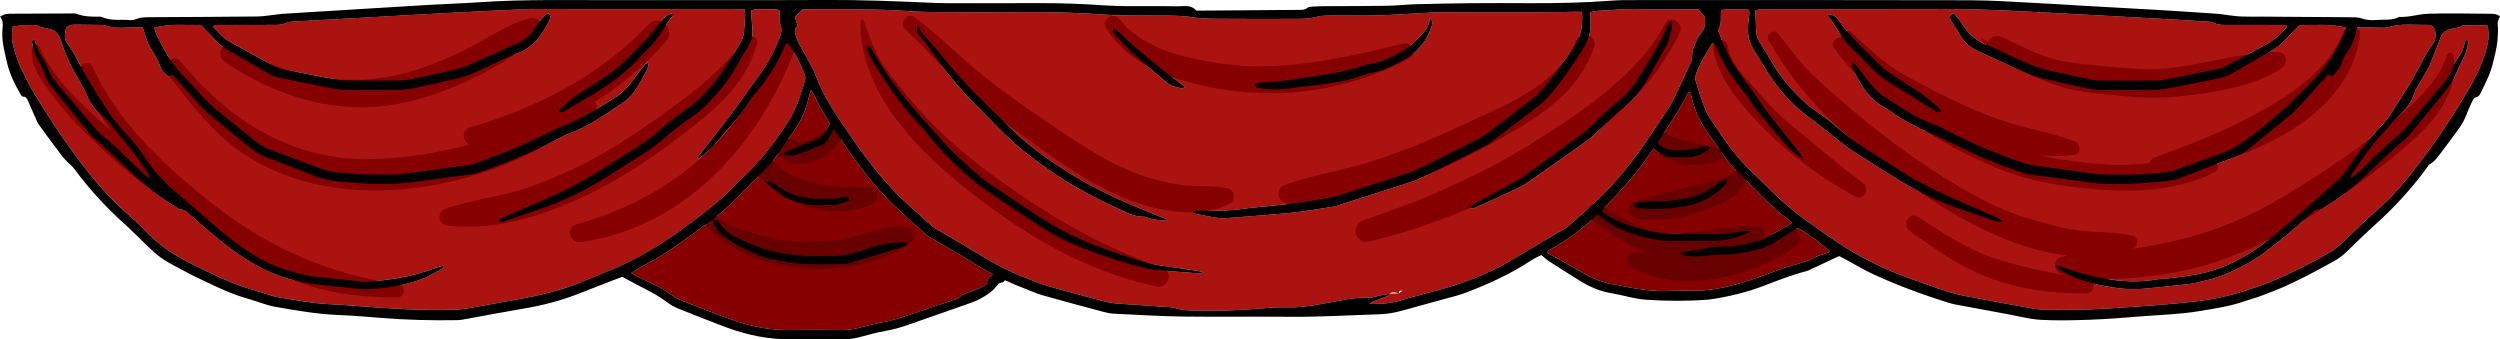 <?xml version="1.0" encoding="UTF-8" standalone="no"?>
<!-- Created with Inkscape (http://www.inkscape.org/) -->

<svg
   width="246.11mm"
   height="33.403mm"
   viewBox="0 0 246.11 33.403"
   version="1.1"
   id="svg1"
   xmlns="http://www.w3.org/2000/svg"
   xmlns:svg="http://www.w3.org/2000/svg">
  <defs
     id="defs1" />
  <g
     id="layer1"
     transform="translate(13.284,-93.591)">
    <path
       id="path3"
       d="m 206.53,103.871 c 0,0.005 -3.5e-4,0.009 -7e-4,0.014 0.006,0 0.012,3.5e-4 0.017,3.5e-4 0,-3.5e-4 -0.016,-0.014 -0.016,-0.014"
       style="fill:#670000;fill-opacity:1;fill-rule:nonzero;stroke:none;stroke-width:0.035" />
    <path
       id="path324"
       d="m 3.065,101.135 c -0.088,0.055 -0.175,0.109 -0.263,0.163 -0.09,0.056 0.029,0.159 0.094,0.081 0.063,-0.076 0.125,-0.152 0.188,-0.227 0.009,-0.01 -0.008,-0.025 -0.02,-0.017"
       style="fill:#810e0c;fill-opacity:1;fill-rule:evenodd;stroke:none;stroke-width:0.035" />
    <path
       id="path336"
       d="m 216.478,101.135 c 0.088,0.055 0.175,0.109 0.262,0.163 0.09,0.056 -0.029,0.159 -0.094,0.081 -0.063,-0.076 -0.125,-0.152 -0.188,-0.227 -0.008,-0.01 0.008,-0.025 0.02,-0.017"
       style="fill:#810e0c;fill-opacity:1;fill-rule:evenodd;stroke:none;stroke-width:0.035" />
    <path
       id="path340"
       d="m 103.408,102.164 c -0.653,-0.495 -1.245,-0.933 -1.826,-1.385 -0.587,-0.457 -1.168,-0.922 -1.744,-1.393 -0.599,-0.49 -1.192,-0.988 -1.782,-1.49 -0.559,-0.475 -1.004,-1.084 -1.729,-1.512 -0.017,0.183 -0.07,0.313 -0.027,0.388 0.091,0.158 0.229,0.289 0.352,0.428 1.48,1.687 3.234,3.073 4.932,4.52 0.42,0.358 0.938,0.45 1.447,0.564 0.093,0.021 0.211,-0.065 0.376,-0.121 z m 24.069,-6.835 c -0.052,0.67 -0.316,1.142 -0.674,1.523 -0.55,0.586 -1.1,1.224 -1.778,1.625 -1.03,0.61 -2.088,1.22 -3.321,1.401 -0.518,0.075 -1.014,0.281 -1.523,0.413 -0.629,0.163 -1.257,0.339 -1.894,0.458 -0.975,0.182 -1.956,0.345 -2.94,0.471 -1.383,0.179 -2.755,0.465 -4.159,0.471 -0.245,7e-4 -0.492,0.053 -0.733,0.106 -0.073,0.016 -0.191,0.134 -0.18,0.172 0.031,0.099 0.109,0.244 0.189,0.259 0.92,0.165 1.852,0.223 2.781,0.119 1.418,-0.158 2.834,-0.34 4.248,-0.534 1.075,-0.148 2.142,-0.347 3.166,-0.733 0.404,-0.152 0.827,-0.274 1.252,-0.349 0.681,-0.12 1.319,-0.329 1.921,-0.671 0.323,-0.184 0.666,-0.333 0.993,-0.51 1.398,-0.755 2.358,-1.879 2.84,-3.4 0.078,-0.244 0.104,-0.478 -0.189,-0.818 z m 23.773,0.344 c -0.155,0.113 -0.223,0.135 -0.243,0.18 -0.318,0.667 -0.592,1.359 -0.951,2.004 -0.618,1.11 -1.265,2.207 -1.944,3.282 -0.565,0.892 -1.201,1.735 -2.049,2.393 -0.934,0.724 -1.772,1.554 -2.609,2.386 -0.372,0.37 -0.78,0.711 -1.203,1.021 -1.802,1.321 -3.615,2.629 -5.43,3.932 -0.351,0.253 -0.725,0.478 -1.103,0.688 -1.276,0.706 -2.561,1.395 -3.838,2.099 -0.179,0.098 -0.331,0.245 -0.511,0.381 0.276,0.201 0.464,0.046 0.653,-0.04 1.328,-0.602 2.659,-1.196 3.978,-1.818 0.447,-0.21 0.879,-0.462 1.284,-0.744 1.885,-1.312 3.762,-2.637 5.632,-3.97 0.377,-0.269 0.731,-0.578 1.058,-0.905 0.857,-0.857 1.725,-1.698 2.673,-2.455 0.959,-0.765 1.685,-1.729 2.291,-2.787 0.585,-1.023 1.178,-2.041 1.747,-3.074 0.347,-0.63 0.501,-1.33 0.626,-2.032 0.025,-0.143 -0.03,-0.3 -0.06,-0.54 z m -45.981,24.747 c -0.22,-0.065 -0.303,-0.1 -0.39,-0.113 -1.351,-0.204 -2.701,-0.415 -4.054,-0.603 -1.147,-0.159 -2.231,-0.543 -3.321,-0.9 -1.918,-0.627 -3.814,-1.313 -5.62,-2.232 -1.138,-0.579 -2.242,-1.202 -3.297,-1.921 -1.489,-1.015 -2.998,-2.001 -4.495,-3.004 -0.283,-0.19 -0.567,-0.385 -0.823,-0.609 -1.477,-1.286 -2.958,-2.568 -4.211,-4.085 -0.277,-0.335 -0.579,-0.651 -0.876,-0.968 -1.746,-1.864 -3.331,-3.856 -4.73,-5.994 -0.272,-0.415 -0.512,-0.85 -0.766,-1.277 -0.111,-0.186 -0.207,-0.382 -0.337,-0.553 -0.038,-0.051 -0.189,-0.073 -0.246,-0.039 -0.058,0.035 -0.11,0.177 -0.084,0.236 0.219,0.479 0.415,0.976 0.696,1.418 1.269,1.992 2.547,3.979 4.167,5.718 0.466,0.5 0.914,1.017 1.344,1.549 1.314,1.627 2.807,3.072 4.407,4.411 0.309,0.259 0.624,0.514 0.959,0.738 1.909,1.282 3.811,2.575 5.743,3.821 1.28,0.826 2.657,1.491 4.074,2.043 1.88,0.732 3.802,1.356 5.754,1.872 0.388,0.102 0.787,0.178 1.185,0.216 1.175,0.112 2.353,0.205 3.53,0.294 0.416,0.032 0.836,0.082 1.392,-0.019 z m -3.651,-5.103 c 0.021,-0.015 0.042,-0.037 0.066,-0.045 0.017,-0.006 0.04,0.007 0.059,0.012 -0.047,0.007 -0.093,0.015 -0.14,0.022 -0.046,-0.185 -0.211,-0.194 -0.352,-0.253 -1.49,-0.617 -2.996,-1.201 -4.463,-1.871 -2.176,-0.993 -4.265,-2.151 -6.249,-3.497 -1.39,-0.943 -2.737,-1.956 -3.943,-3.113 -2.576,-2.47 -5.159,-4.942 -7.382,-7.753 -0.231,-0.292 -0.474,-0.576 -0.721,-0.854 -0.268,-0.301 -0.572,-0.574 -0.815,-0.893 -0.257,-0.337 -0.461,-0.714 -0.696,-1.085 -0.037,0.586 0.046,0.838 0.386,1.256 0.254,0.312 0.513,0.622 0.742,0.953 1.416,2.045 2.914,4.022 4.698,5.768 0.976,0.956 1.911,1.955 2.89,2.907 1.271,1.236 2.671,2.323 4.118,3.343 2.136,1.506 4.428,2.751 6.802,3.839 0.865,0.396 1.705,0.908 2.716,0.869 0.088,-0.004 0.181,0.041 0.268,0.072 0.651,0.239 1.33,0.293 2.016,0.324 z m 21.89,7.203 c -0.304,0.05 -0.61,0.095 -0.912,0.153 -0.365,0.071 -0.731,0.233 -1.091,0.219 -1.636,-0.061 -3.201,0.381 -4.788,0.642 -1.076,0.177 -2.146,0.35 -3.236,0.315 -1.466,-0.047 -2.916,0.163 -4.374,0.232 -0.713,0.033 -1.426,0.081 -2.14,0.093 -0.776,0.014 -1.554,-0.014 -2.331,-0.008 -0.78,0.005 -1.554,-0.019 -2.305,-0.265 -0.117,-0.038 -0.243,-0.057 -0.366,-0.065 -1.735,-0.119 -3.47,-0.228 -5.204,-0.355 -0.399,-0.029 -0.804,-0.081 -1.19,-0.183 -1.951,-0.516 -3.903,-1.03 -5.841,-1.592 -0.772,-0.223 -1.508,-0.571 -2.263,-0.855 -1.371,-0.516 -2.659,-1.192 -3.909,-1.955 -1.458,-0.89 -2.94,-1.742 -4.41,-2.613 -0.24,-0.143 -0.498,-0.27 -0.703,-0.455 -1.265,-1.148 -2.575,-2.243 -3.759,-3.484 -1.767,-1.854 -3.253,-3.916 -4.688,-6.025 -0.963,-1.414 -1.914,-2.832 -2.612,-4.401 -0.214,-0.48 -0.374,-0.987 -0.609,-1.456 -0.36,-0.72 -0.741,-1.433 -1.157,-2.121 -0.278,-0.459 -0.466,-0.941 -0.616,-1.45 -0.093,-0.315 0.005,-0.539 0.231,-0.751 -0.09,-0.294 -0.18,-0.588 -0.264,-0.863 0.242,-0.248 0.47,-0.48 0.732,-0.748 0.107,-0.006 0.26,-0.021 0.415,-0.021 3.387,0.015 6.775,-0.064 10.16,0.182 1.177,0.086 2.361,0.09 3.541,0.096 2.735,0.014 5.472,0.023 8.207,-0.001 2.644,-0.023 5.281,0.088 7.917,0.275 0.588,0.042 1.18,0.053 1.771,0.058 1.088,0.01 2.176,-0.003 3.264,0.007 1.022,0.01 2.039,-0.014 3.062,0.155 0.914,0.15 1.858,0.154 2.789,0.161 2.611,0.021 5.222,0.019 7.833,0.005 0.524,-0.003 1.065,-0.042 1.567,-0.177 0.431,-0.115 0.852,-0.144 1.285,-0.145 0.901,-0.002 1.803,-0.017 2.704,3.5e-4 2.428,0.048 4.844,-0.174 7.265,-0.289 0.435,-0.02 0.869,-0.043 1.304,-0.043 3.543,-0.004 7.087,0 10.631,-0.004 0.777,-10e-4 1.553,-0.026 2.33,-0.039 0.212,-0.004 0.425,-3.5e-4 0.692,-3.5e-4 0.134,1.298 -0.091,2.455 -0.799,3.485 -1.002,1.46 -1.981,2.94 -3.176,4.255 -0.271,0.297 -0.557,0.588 -0.873,0.833 -1.449,1.124 -2.907,2.236 -4.371,3.34 -0.32,0.241 -0.667,0.457 -1.024,0.637 -1.94,0.982 -3.884,1.956 -5.836,2.915 -0.443,0.217 -0.914,0.385 -1.385,0.538 -2.096,0.682 -4.201,1.335 -6.293,2.028 -0.983,0.326 -2.003,0.42 -3.01,0.599 -2.206,0.392 -4.447,0.483 -6.663,0.782 -1.456,0.197 -2.91,0.213 -4.371,0.165 -0.153,-0.005 -0.307,0.018 -0.46,0.034 -0.017,0.002 -0.029,0.037 -0.045,0.059 0.004,0.169 0.154,0.189 0.26,0.211 0.731,0.149 1.46,0.306 2.197,0.413 0.364,0.053 0.745,0.029 1.115,3.5e-4 2.044,-0.159 4.091,-0.299 6.131,-0.51 1.389,-0.144 2.768,-0.387 4.149,-0.601 0.274,-0.042 0.538,-0.15 0.804,-0.235 2.248,-0.718 4.496,-1.434 6.741,-2.161 0.412,-0.133 0.82,-0.29 1.208,-0.482 1.977,-0.978 3.949,-1.965 5.917,-2.962 0.358,-0.181 0.705,-0.396 1.025,-0.637 1.514,-1.142 3.02,-2.293 4.52,-3.452 0.292,-0.226 0.567,-0.485 0.816,-0.759 1.301,-1.432 2.389,-3.026 3.428,-4.646 0.567,-0.884 0.975,-1.877 0.831,-2.994 -0.031,-0.243 -0.005,-0.493 -0.005,-0.799 0.2,-0.048 0.398,-0.128 0.6,-0.139 1.393,-0.077 2.781,-0.226 4.185,-0.173 1.614,0.062 3.232,0.013 4.848,0.012 0.341,-3.6e-4 0.681,0 0.99,0 0.232,0.263 0.43,0.487 0.674,0.765 0,0.111 -0.006,0.294 10e-4,0.476 0.016,0.391 -0.091,0.739 -0.349,1.034 -0.419,0.48 -0.604,1.081 -0.829,1.656 -0.087,0.221 -0.076,0.482 -0.106,0.725 -0.019,0.148 0.005,0.314 -0.054,0.442 -0.569,1.238 -1.141,2.474 -1.736,3.7 -0.217,0.446 -0.482,0.869 -0.751,1.286 -0.404,0.627 -0.838,1.234 -1.246,1.858 -1.482,2.269 -3.11,4.427 -5.032,6.342 -1.078,1.073 -2.239,2.064 -3.372,3.081 -0.182,0.163 -0.416,0.271 -0.629,0.397 -1.899,1.124 -3.795,2.25 -5.699,3.363 -0.427,0.25 -0.882,0.455 -1.33,0.668 -2.282,1.09 -4.704,1.762 -7.14,2.394 -0.481,0.125 -0.968,0.235 -1.436,0.395 -1.076,0.368 -2.184,0.451 -3.308,0.428 l 0.017,-0.011 c 0.088,-0.07 0.167,-0.167 0.267,-0.207 0.512,-0.202 1.032,-0.385 1.543,-0.588 0.057,-0.023 0.077,-0.135 0.115,-0.205 0.314,-0.012 0.628,-0.025 0.941,-0.038 0.111,-0.076 0.221,-0.152 0.354,-0.244 -0.255,-0.055 -0.368,0.017 -0.353,0.245 -0.314,-0.071 -0.632,-0.211 -0.927,0.054"
       style="fill:#aa1310;fill-opacity:1;fill-rule:evenodd;stroke:none;stroke-width:0.035" />
    <path
       id="path341"
       d="m 41.751,104.618 c 0.236,-0.027 0.396,-0.003 0.506,-0.065 0.595,-0.336 1.171,-0.705 1.766,-1.042 2.199,-1.246 4.285,-2.639 5.957,-4.571 0.122,-0.141 0.255,-0.273 0.393,-0.398 0.605,-0.547 1.073,-1.205 1.536,-1.868 0.334,-0.479 0.548,-1.04 0.987,-1.45 0.052,-0.048 0.049,-0.155 0.072,-0.232 -0.082,-0.027 -0.15,-0.075 -0.193,-0.059 -0.353,0.132 -0.648,0.334 -0.886,0.642 -0.494,0.639 -0.976,1.293 -1.531,1.877 -2.667,2.81 -2.977,3.05 -6.235,5.129 -0.21,0.134 -0.434,0.249 -0.628,0.401 -0.512,0.402 -1.015,0.815 -1.512,1.235 -0.084,0.071 -0.119,0.2 -0.232,0.401 z m -5.935,10.862 c 0.266,-0.047 0.418,-0.053 0.557,-0.1 1.732,-0.597 3.488,-1.136 5.184,-1.822 1.32,-0.533 2.603,-1.188 3.834,-1.906 1.771,-1.033 3.483,-2.166 5.212,-3.268 0.365,-0.233 0.712,-0.5 1.043,-0.78 0.996,-0.843 1.98,-1.702 3.077,-2.417 1.001,-0.653 1.808,-1.518 2.593,-2.399 0.703,-0.787 1.338,-1.633 1.852,-2.564 0.419,-0.761 0.869,-1.505 1.31,-2.254 0.279,-0.474 0.362,-0.982 0.312,-1.525 -0.054,-0.587 -0.088,-1.176 -0.134,-1.813 0.19,-0.048 0.359,-0.123 0.53,-0.126 0.621,-0.011 1.243,-0.002 1.864,0.008 0.117,0.002 0.234,0.042 0.398,0.075 0.01,0.27 0.019,0.512 0.029,0.753 0.01,0.217 -0.048,0.472 0.046,0.644 0.279,0.511 0.074,0.951 -0.097,1.418 -0.528,1.443 -1.304,2.744 -2.221,3.969 -0.521,0.696 -1.019,1.409 -1.529,2.114 -0.4,0.553 -0.792,1.114 -1.208,1.655 -1.021,1.328 -2.055,2.646 -3.082,3.966 0.143,0.181 0.237,0.036 0.314,-0.026 0.582,-0.466 1.147,-0.949 1.62,-1.535 0.449,-0.556 0.923,-1.092 1.4,-1.625 0.665,-0.742 1.271,-1.527 1.821,-2.359 0.274,-0.414 0.563,-0.823 0.883,-1.201 1.114,-1.319 1.952,-2.798 2.62,-4.382 0.021,-0.051 0.072,-0.091 0.109,-0.136 0.057,0.016 0.14,0.014 0.167,0.051 0.666,0.942 1.207,1.952 1.615,3.033 0.081,0.215 0.093,0.406 0.018,0.628 -0.199,0.588 -0.36,1.189 -0.564,1.775 -0.296,0.852 -0.669,1.662 -1.178,2.42 -1.321,1.966 -2.711,3.868 -4.503,5.442 -0.14,0.123 -0.27,0.258 -0.396,0.395 -1.628,1.776 -3.558,3.189 -5.486,4.609 -1.708,1.257 -3.509,2.363 -5.412,3.28 -1.508,0.727 -3.086,1.306 -4.634,1.949 -0.115,0.048 -0.235,0.082 -0.351,0.127 -2.241,0.876 -4.592,1.309 -6.948,1.722 -1.193,0.209 -2.381,0.449 -3.575,0.65 -0.518,0.087 -1.047,0.143 -1.572,0.157 -3.143,0.083 -6.275,-0.107 -9.405,-0.365 -0.991,-0.082 -1.984,-0.148 -2.977,-0.195 -1.619,-0.078 -3.203,-0.415 -4.797,-0.664 -0.729,-0.114 -1.425,-0.429 -2.145,-0.622 -2.327,-0.623 -4.461,-1.695 -6.605,-2.758 -1.633,-0.809 -3.096,-1.82 -4.352,-3.144 -0.555,-0.586 -1.151,-1.137 -1.762,-1.665 -2.249,-1.949 -4.075,-4.26 -5.795,-6.668 -1.211,-1.696 -2.337,-3.445 -3.414,-5.228 -0.5,-0.826 -0.92,-1.689 -1.341,-2.556 -0.357,-0.736 -0.559,-1.514 -0.759,-2.291 -0.146,-0.567 -0.101,-1.16 -0.013,-1.724 0.5,-0.107 2.198,-0.223 2.442,-0.095 0.396,0.206 0.825,0.234 1.236,0.352 0.487,0.14 0.838,0.43 1.011,0.98 0.271,0.855 0.618,1.692 1,2.505 0.342,0.727 0.78,1.408 1.168,2.114 0.149,0.27 0.297,0.544 0.411,0.83 0.377,0.946 0.982,1.712 1.782,2.332 0.072,0.055 0.154,0.105 0.211,0.174 1.434,1.756 2.95,3.449 4.137,5.394 0.044,0.072 0.064,0.159 0.094,0.237 -0.162,0.118 -0.243,-0.021 -0.319,-0.086 -0.33,-0.283 -0.666,-0.563 -0.968,-0.875 -1.083,-1.117 -2.226,-2.168 -3.417,-3.169 -0.307,-0.258 -0.588,-0.554 -0.849,-0.86 -1.23,-1.443 -2.445,-2.898 -3.676,-4.341 -0.286,-0.335 -0.517,-0.694 -0.677,-1.105 -0.214,-0.551 -0.473,-1.076 -0.827,-1.559 -0.178,-0.243 -0.267,-0.554 -0.381,-0.84 -0.09,-0.227 -0.157,-0.462 -0.23,-0.679 -0.201,0.005 -0.278,0.091 -0.251,0.235 0.115,0.611 0.246,1.208 0.608,1.746 0.239,0.355 0.406,0.77 0.545,1.179 0.193,0.568 0.469,1.078 0.846,1.542 1.235,1.519 2.459,3.047 3.707,4.556 0.275,0.332 0.628,0.6 0.947,0.895 0.935,0.865 1.885,1.714 2.804,2.595 1.463,1.402 3.02,2.68 4.753,3.739 0.132,0.08 0.275,0.22 0.405,0.212 0.469,-0.033 0.735,0.278 1.024,0.546 1.39,1.292 2.828,2.53 4.37,3.635 1.491,1.069 3.074,1.956 4.849,2.522 1.559,0.498 3.147,0.693 4.754,0.854 0.68,0.067 1.363,0.119 2.039,0.216 0.868,0.126 1.726,0.081 2.595,-0.002 1.37,-0.13 2.707,-0.417 3.994,-0.869 0.782,-0.274 1.497,-0.74 2.238,-1.127 0.036,-0.019 0.036,-0.107 0.073,-0.237 -0.267,0.068 -0.506,0.104 -0.726,0.188 -1.193,0.457 -2.424,0.792 -3.677,1.012 -1.069,0.187 -2.153,0.297 -3.236,0.383 -0.457,0.036 -0.927,-0.076 -1.39,-0.124 -1.267,-0.131 -2.534,-0.266 -3.801,-0.393 -0.716,-0.072 -1.392,-0.305 -2.084,-0.482 -2.088,-0.53 -3.889,-1.595 -5.596,-2.866 -1.999,-1.488 -3.784,-3.225 -5.698,-4.81 -1.306,-1.082 -2.432,-2.302 -3.34,-3.73 -0.705,-1.109 -1.642,-2.025 -2.489,-3.017 -0.341,-0.4 -0.669,-0.819 -0.956,-1.259 -1.106,-1.69 -2.192,-3.392 -3.106,-5.199 -0.279,-0.552 -0.61,-1.086 -0.977,-1.585 -0.319,-0.433 -0.247,-0.888 -0.166,-1.331 0.051,-0.277 0.311,-0.457 0.614,-0.498 0.153,-0.021 0.31,-0.021 0.465,-0.021 0.777,0.007 1.554,0.015 2.331,0.028 0.155,0.002 0.325,-0.019 0.462,0.035 0.934,0.369 1.9,0.223 2.859,0.21 0.277,-0.004 0.554,-7e-4 0.869,-7e-4 0.061,0.214 0.11,0.422 0.181,0.622 0.136,0.38 0.25,0.772 0.433,1.128 0.369,0.715 0.862,1.358 1.123,2.14 0.122,0.368 0.435,0.67 0.751,0.912 0.142,-0.048 0.259,-0.088 0.386,-0.131 0.068,0.052 0.151,0.098 0.211,0.164 0.854,0.947 1.696,1.904 2.559,2.841 0.335,0.364 0.698,0.709 1.078,1.026 1.244,1.033 2.511,2.037 3.749,3.076 0.555,0.466 1.155,0.821 1.835,1.073 1.485,0.55 2.967,1.109 4.432,1.708 0.904,0.369 1.834,0.564 2.799,0.641 1.362,0.11 2.723,0.221 4.093,0.218 1.092,-0.002 2.172,-0.083 3.25,-0.223 1.725,-0.223 3.45,-0.449 5.173,-0.688 0.367,-0.051 0.736,-0.127 1.085,-0.246 2.59,-0.883 5.111,-1.931 7.545,-3.186 0.414,-0.213 0.821,-0.454 1.256,-0.611 1.927,-0.689 3.566,-1.881 5.247,-2.994 0.458,-0.303 0.883,-0.712 1.2,-1.159 0.482,-0.681 0.869,-1.432 1.27,-2.166 0.095,-0.173 0.09,-0.402 0.161,-0.754 -0.237,0.178 -0.374,0.246 -0.46,0.353 -0.389,0.485 -0.774,0.975 -1.14,1.476 -0.557,0.763 -1.217,1.407 -2.043,1.877 -0.27,0.153 -0.531,0.324 -0.789,0.496 -1.192,0.796 -2.453,1.449 -3.775,2.011 -1.542,0.656 -3.022,1.455 -4.561,2.118 -1.424,0.614 -2.889,1.134 -4.34,1.684 -0.229,0.087 -0.478,0.132 -0.722,0.165 -2.154,0.295 -4.31,0.584 -6.465,0.871 -0.214,0.029 -0.433,0.034 -0.651,0.04 -1.959,0.052 -3.916,-0.006 -5.864,-0.223 -0.458,-0.051 -0.922,-0.154 -1.355,-0.312 -1.779,-0.649 -3.544,-1.335 -5.32,-1.994 -0.414,-0.154 -0.779,-0.371 -1.12,-0.649 -1.372,-1.12 -2.757,-2.226 -4.13,-3.346 -0.288,-0.235 -0.557,-0.496 -0.814,-0.765 -0.793,-0.833 -1.563,-1.688 -2.364,-2.513 -1.099,-1.132 -1.831,-2.499 -2.519,-3.894 -0.106,-0.217 -0.157,-0.46 -0.254,-0.75 1.535,-0.441 3.049,-0.233 4.578,-0.281 0.518,0.537 1.04,1.068 1.548,1.611 0.321,0.344 0.678,0.629 1.091,0.861 1.326,0.748 2.645,1.508 3.959,2.276 0.436,0.255 0.89,0.415 1.387,0.51 1.678,0.32 3.348,0.679 5.024,1.009 0.364,0.071 0.739,0.116 1.109,0.118 1.865,0.013 3.73,0.014 5.596,0.002 0.37,-0.002 0.746,-0.044 1.107,-0.122 1.518,-0.327 3.032,-0.669 4.545,-1.02 0.391,-0.091 0.783,-0.203 1.15,-0.363 0.968,-0.421 1.923,-0.872 2.883,-1.31 0.537,-0.244 1.059,-0.533 1.615,-0.721 1.245,-0.422 2.127,-1.245 2.776,-2.355 0.188,-0.321 0.386,-0.637 0.549,-0.971 0.062,-0.126 0.056,-0.296 0.045,-0.443 -0.011,-0.146 -0.265,-0.261 -0.361,-0.167 -0.219,0.216 -0.438,0.437 -0.625,0.681 -0.264,0.344 -0.504,0.707 -0.745,1.068 -0.34,0.511 -0.826,0.846 -1.366,1.094 -1.58,0.724 -3.164,1.441 -4.759,2.13 -0.538,0.232 -1.107,0.409 -1.677,0.545 -1.359,0.325 -2.725,0.621 -4.092,0.908 -0.393,0.082 -0.8,0.126 -1.201,0.129 -1.741,0.015 -3.482,0.028 -5.223,-0.004 -0.615,-0.011 -1.234,-0.126 -1.842,-0.241 -1.464,-0.276 -2.923,-0.587 -4.386,-0.868 -0.372,-0.071 -0.714,-0.189 -1.044,-0.374 -1.357,-0.756 -2.719,-1.503 -4.082,-2.247 -0.719,-0.392 -1.235,-0.998 -1.78,-1.572 0.167,-0.232 0.367,-0.156 0.536,-0.156 1.834,-0.008 3.668,-0.007 5.502,-0.011 0.401,-7.1e-4 0.793,0.007 1.178,-0.194 0.234,-0.122 0.54,-0.125 0.817,-0.14 4.872,-0.276 9.743,-0.552 14.616,-0.816 2.514,-0.137 5.029,-0.253 7.543,-0.372 0.496,-0.024 0.994,-0.03 1.492,-0.03 6.497,3.6e-4 12.994,0.002 19.491,0.006 0.369,0 0.738,0.012 1.163,0.019 0.02,0.22 0.057,0.395 0.048,0.567 -0.028,0.558 -0.06,1.118 -0.118,1.673 -0.025,0.241 -0.082,0.491 -0.185,0.709 -0.186,0.392 -0.406,0.768 -0.632,1.14 -0.306,0.504 -0.629,0.998 -0.947,1.496 -1.096,1.719 -2.411,3.24 -4.096,4.407 -1.051,0.728 -2.019,1.553 -2.988,2.381 -0.377,0.321 -0.779,0.618 -1.194,0.888 -1.016,0.66 -2.06,1.277 -3.067,1.95 -2.283,1.524 -4.718,2.755 -7.238,3.827 -1.087,0.462 -2.17,0.93 -3.25,1.404 -0.186,0.082 -0.422,0.123 -0.545,0.521"
       style="fill:#aa1310;fill-opacity:1;fill-rule:evenodd;stroke:none;stroke-width:0.035" />
    <path
       id="path342"
       d="m 166.551,95.044 c 0.208,0.259 0.431,0.508 0.62,0.78 0.211,0.306 0.379,0.64 0.584,0.95 0.428,0.65 0.913,1.251 1.48,1.789 0.449,0.428 0.889,0.868 1.31,1.324 0.741,0.805 1.579,1.485 2.512,2.053 0.98,0.597 1.953,1.204 2.93,1.805 0.45,0.276 0.896,0.558 1.356,0.815 0.111,0.062 0.272,0.031 0.506,0.052 -0.115,-0.195 -0.153,-0.321 -0.238,-0.392 -0.496,-0.42 -0.979,-0.862 -1.513,-1.23 -1.123,-0.775 -2.278,-1.505 -3.413,-2.262 -0.256,-0.171 -0.514,-0.355 -0.729,-0.572 -1.441,-1.453 -2.99,-2.805 -4.186,-4.487 -0.072,-0.101 -0.156,-0.192 -0.235,-0.289 -0.224,-0.276 -0.531,-0.387 -0.982,-0.336 z m 17.356,20.367 c -0.28,-0.198 -0.408,-0.324 -0.561,-0.392 -1.108,-0.49 -2.214,-0.985 -3.333,-1.446 -1.61,-0.664 -3.154,-1.466 -4.703,-2.256 -0.304,-0.155 -0.592,-0.341 -0.881,-0.524 -1.524,-0.963 -3.052,-1.917 -4.564,-2.9 -0.571,-0.371 -1.122,-0.781 -1.64,-1.223 -0.876,-0.747 -1.743,-1.502 -2.709,-2.131 -0.976,-0.635 -1.773,-1.466 -2.541,-2.32 -0.643,-0.715 -1.23,-1.48 -1.712,-2.322 -0.432,-0.755 -0.905,-1.484 -1.357,-2.228 -0.214,-0.352 -0.315,-0.73 -0.317,-1.15 -0.002,-0.619 -0.051,-1.238 -0.083,-1.904 0.192,-0.042 0.364,-0.098 0.537,-0.112 0.247,-0.019 0.497,-0.007 0.746,-0.007 5.969,-0.002 11.937,0.01 17.906,-0.011 3.36,-0.012 6.71,0.206 10.062,0.376 1.304,0.066 2.607,0.135 3.911,0.206 2.7,0.147 5.4,0.294 8.1,0.446 1.086,0.061 2.172,0.132 3.257,0.203 0.185,0.012 0.398,-7.1e-4 0.548,0.085 0.49,0.283 1.016,0.241 1.542,0.242 1.585,0.004 3.17,0.004 4.756,0.006 0.309,0 0.618,0 1.02,0 -0.072,0.164 -0.093,0.282 -0.161,0.353 -0.643,0.679 -1.337,1.281 -2.188,1.711 -1.164,0.588 -2.296,1.241 -3.436,1.876 -0.356,0.198 -0.722,0.338 -1.126,0.416 -1.707,0.331 -3.41,0.689 -5.117,1.022 -0.333,0.065 -0.679,0.089 -1.019,0.091 -1.772,0.008 -3.544,0.009 -5.315,-0.002 -0.371,-0.002 -0.748,-0.037 -1.11,-0.112 -1.155,-0.24 -2.299,-0.536 -3.458,-0.756 -1.513,-0.287 -2.901,-0.894 -4.275,-1.55 -0.728,-0.347 -1.445,-0.734 -2.203,-0.999 -1.181,-0.413 -2.012,-1.187 -2.65,-2.226 -0.193,-0.313 -0.449,-0.589 -0.691,-0.868 -0.048,-0.055 -0.196,-0.093 -0.246,-0.06 -0.093,0.062 -0.187,0.174 -0.208,0.279 -0.022,0.109 0.012,0.253 0.072,0.352 0.337,0.556 0.698,1.099 1.035,1.656 0.404,0.668 1.015,1.094 1.695,1.411 1.603,0.749 3.218,1.474 4.839,2.182 0.479,0.21 0.99,0.363 1.5,0.484 1.481,0.352 2.965,0.683 4.453,1.004 0.361,0.078 0.738,0.118 1.107,0.121 1.834,0.011 3.669,0.029 5.502,-0.009 0.677,-0.014 1.356,-0.148 2.025,-0.275 1.433,-0.273 2.86,-0.586 4.293,-0.863 0.435,-0.084 0.834,-0.229 1.214,-0.449 1.371,-0.794 2.752,-1.572 4.116,-2.378 0.342,-0.203 0.657,-0.468 0.943,-0.746 0.534,-0.518 1.039,-1.068 1.603,-1.652 1.477,7.1e-4 2.99,-0.14 4.554,0.235 -0.066,0.254 -0.091,0.501 -0.191,0.712 -0.654,1.379 -1.402,2.692 -2.428,3.845 -1.865,2.096 -3.922,3.973 -6.123,5.716 -1.208,0.956 -2.442,1.786 -3.911,2.275 -1.325,0.44 -2.623,0.964 -3.938,1.435 -0.319,0.115 -0.655,0.206 -0.99,0.245 -2.134,0.251 -4.278,0.335 -6.422,0.231 -1.051,-0.051 -2.097,-0.248 -3.144,-0.388 -1.201,-0.16 -2.401,-0.325 -3.601,-0.497 -0.274,-0.039 -0.552,-0.09 -0.813,-0.179 -2.327,-0.788 -4.6,-1.705 -6.798,-2.806 -0.722,-0.362 -1.431,-0.765 -2.184,-1.044 -1.828,-0.677 -3.412,-1.779 -5.02,-2.834 -0.532,-0.349 -0.952,-0.883 -1.379,-1.372 -0.428,-0.491 -0.798,-1.032 -1.201,-1.546 -0.089,-0.114 -0.208,-0.205 -0.403,-0.393 0,0.296 -0.055,0.487 0.009,0.623 0.689,1.477 1.477,2.879 2.951,3.741 0.322,0.188 0.636,0.391 0.94,0.606 1.199,0.845 2.495,1.496 3.841,2.081 1.764,0.767 3.469,1.671 5.234,2.439 1.28,0.556 2.611,0.992 3.925,1.468 0.23,0.083 0.483,0.109 0.728,0.141 2.155,0.285 4.312,0.568 6.469,0.846 0.277,0.035 0.557,0.047 0.836,0.053 2.117,0.054 4.225,-0.061 6.323,-0.335 0.305,-0.04 0.613,-0.111 0.9,-0.22 1.887,-0.715 3.767,-1.45 5.653,-2.167 0.413,-0.157 0.778,-0.374 1.118,-0.654 1.415,-1.166 2.844,-2.317 4.256,-3.487 0.333,-0.276 0.637,-0.592 0.93,-0.912 0.9,-0.987 1.788,-1.984 2.679,-2.975 0.174,0.051 0.314,0.092 0.462,0.136 0.447,-0.407 0.782,-0.877 0.971,-1.457 0.075,-0.233 0.184,-0.465 0.325,-0.665 0.56,-0.796 0.958,-1.658 1.124,-2.675 0.302,0 0.576,-0.004 0.849,7.1e-4 0.528,0.011 1.056,0.034 1.584,0.037 0.216,0.001 0.444,0.005 0.646,-0.059 1.248,-0.393 2.53,-0.191 3.796,-0.23 0.559,-0.017 0.823,0.315 0.834,0.892 0.008,0.372 -0.021,0.702 -0.291,1.036 -0.387,0.479 -0.695,1.033 -0.973,1.586 -0.95,1.894 -2.115,3.657 -3.261,5.432 -0.184,0.285 -0.398,0.558 -0.633,0.804 -1.331,1.401 -2.509,2.923 -3.584,4.526 -0.314,0.468 -0.688,0.875 -1.114,1.245 -1.456,1.264 -2.88,2.562 -4.35,3.808 -1.113,0.944 -2.226,1.905 -3.434,2.717 -1.281,0.861 -2.632,1.611 -4.141,2.087 -1.621,0.512 -3.273,0.701 -4.941,0.865 -0.247,0.024 -0.499,0.023 -0.743,0.066 -2.801,0.491 -5.498,-0.036 -8.165,-0.836 -0.446,-0.133 -0.878,-0.311 -1.32,-0.456 -0.107,-0.035 -0.23,-0.026 -0.534,-0.055 0.277,0.221 0.398,0.342 0.541,0.428 1.792,1.083 3.774,1.536 5.826,1.792 0.997,0.125 1.978,0.101 2.968,-0.011 1.296,-0.145 2.598,-0.255 3.894,-0.41 0.49,-0.058 0.971,-0.2 1.455,-0.305 1.845,-0.401 3.512,-1.218 5.106,-2.2 0.264,-0.163 0.522,-0.337 0.769,-0.524 1.562,-1.183 3.084,-2.412 4.516,-3.753 0.286,-0.268 0.539,-0.613 1.022,-0.548 0.101,0.014 0.224,-0.095 0.33,-0.159 1.65,-1.009 3.176,-2.187 4.555,-3.538 1.089,-1.067 2.19,-2.115 3.36,-3.092 0.238,-0.198 0.475,-0.407 0.67,-0.646 1.279,-1.564 2.543,-3.139 3.817,-4.707 0.318,-0.392 0.523,-0.837 0.712,-1.3 0.21,-0.515 0.444,-1.023 0.711,-1.511 0.275,-0.503 0.413,-1.034 0.453,-1.597 0.003,-0.042 -0.064,-0.088 -0.135,-0.178 -0.078,0.102 -0.188,0.185 -0.206,0.284 -0.121,0.659 -0.428,1.22 -0.821,1.754 -0.18,0.245 -0.291,0.548 -0.402,0.836 -0.226,0.588 -0.569,1.091 -0.981,1.567 -1.119,1.293 -2.201,2.617 -3.315,3.914 -0.363,0.423 -0.75,0.833 -1.175,1.192 -1.095,0.922 -2.139,1.897 -3.141,2.918 -0.348,0.354 -0.73,0.675 -1.101,1.006 -0.06,0.054 -0.147,0.078 -0.218,0.114 -0.124,-0.15 -0.011,-0.246 0.053,-0.34 0.923,-1.364 1.829,-2.74 2.96,-3.95 0.587,-0.628 1.106,-1.312 1.75,-1.899 0.637,-0.58 1.184,-1.276 1.437,-2.144 0.051,-0.176 0.146,-0.342 0.238,-0.502 0.387,-0.671 0.788,-1.335 1.166,-2.01 0.121,-0.214 0.193,-0.456 0.284,-0.686 0.308,-0.779 0.617,-1.557 0.923,-2.337 0.192,-0.491 0.624,-0.689 1.076,-0.791 0.331,-0.074 0.673,-0.07 0.967,-0.279 0.069,-0.049 0.177,-0.059 0.268,-0.06 0.74,-0.006 1.482,-0.017 2.254,0.018 0.168,0.667 0.155,1.274 0.016,1.881 -0.341,1.497 -0.976,2.873 -1.738,4.196 -1.383,2.4 -2.899,4.714 -4.561,6.927 -1.305,1.737 -2.641,3.453 -4.286,4.906 -1.35,1.193 -2.625,2.472 -3.949,3.695 -0.315,0.291 -0.677,0.545 -1.048,0.761 -1.881,1.095 -3.829,2.061 -5.836,2.902 -0.685,0.288 -1.408,0.484 -2.11,0.731 -1.767,0.619 -3.589,0.995 -5.446,1.197 -1.296,0.141 -2.595,0.264 -3.896,0.359 -2.045,0.149 -4.092,0.303 -6.141,0.389 -1.583,0.067 -3.17,0.064 -4.754,0.029 -0.677,-0.015 -1.353,-0.176 -2.025,-0.298 -1.925,-0.348 -3.85,-0.7 -5.771,-1.072 -0.607,-0.118 -1.211,-0.276 -1.797,-0.472 -1.324,-0.444 -2.642,-0.91 -3.951,-1.393 -2.016,-0.744 -3.944,-1.687 -5.772,-2.81 -1.348,-0.828 -2.617,-1.785 -3.92,-2.684 -0.051,-0.035 -0.097,-0.078 -0.148,-0.113 -2.004,-1.393 -3.651,-3.179 -5.404,-4.851 -1.641,-1.565 -2.862,-3.434 -4.08,-5.306 -0.382,-0.587 -0.579,-1.301 -0.83,-1.968 -0.175,-0.464 -0.277,-0.955 -0.452,-1.42 -0.119,-0.315 -0.089,-0.584 0.03,-0.894 0.391,-1.022 0.933,-1.961 1.529,-2.873 0.029,-0.044 0.093,-0.064 0.157,-0.104 0.056,0.067 0.137,0.126 0.169,0.205 0.674,1.617 1.548,3.111 2.686,4.449 0.181,0.212 0.359,0.432 0.506,0.668 1.105,1.781 2.561,3.279 3.916,4.858 0.321,0.373 0.732,0.669 1.107,0.995 0.106,0.092 0.229,0.165 0.43,0.161 -0.075,-0.119 -0.141,-0.246 -0.227,-0.355 -1.132,-1.442 -2.271,-2.879 -3.4,-4.324 -0.228,-0.294 -0.416,-0.619 -0.632,-0.923 -0.522,-0.733 -1.039,-1.471 -1.577,-2.192 -0.915,-1.227 -1.701,-2.522 -2.209,-3.974 -0.092,-0.262 -0.202,-0.518 -0.325,-0.828 0.437,-0.57 0.2,-1.289 0.327,-1.988 0.921,-0.087 1.806,-0.1 2.717,-0.008 0.101,0.351 7.1e-4,0.651 -0.029,0.95 -0.161,1.641 -0.046,2.129 0.828,3.522 0.297,0.474 0.594,0.948 0.885,1.425 1.164,1.905 2.631,3.525 4.443,4.842 0.979,0.712 1.902,1.5 2.857,2.245 0.44,0.343 0.882,0.689 1.351,0.989 1.544,0.989 3.097,1.964 4.653,2.931 0.474,0.295 0.973,0.549 1.46,0.822 2.181,1.226 4.565,1.942 6.908,2.765 0.351,0.123 0.701,0.254 1.059,0.356 0.133,0.038 0.285,0.006 0.608,0.006"
       style="fill:#aa1310;fill-opacity:1;fill-rule:evenodd;stroke:none;stroke-width:0.035" />
    <path
       id="path343"
       d="m 156.589,111.202 c -0.352,0.222 -0.727,0.424 -1.065,0.678 -0.886,0.664 -1.901,1.056 -2.962,1.252 -1.029,0.191 -2.08,0.313 -3.139,0.286 -0.492,-0.013 -0.987,0.053 -1.48,0.104 -0.271,0.028 -0.461,0.197 -0.383,0.292 0.088,0.108 0.223,0.199 0.355,0.246 0.141,0.05 0.304,0.054 0.459,0.057 0.742,0.017 1.489,0.08 2.227,0.025 0.892,-0.067 1.797,-0.156 2.658,-0.382 1.282,-0.337 2.434,-1.107 3.355,-2.049 0.144,-0.148 0.161,-0.326 -0.025,-0.509 z m 6.539,4.341 c -0.962,0.559 -1.819,1.058 -2.678,1.554 -0.08,0.046 -0.163,0.1 -0.252,0.119 -1.15,0.24 -2.269,0.668 -3.466,0.639 -0.781,-0.019 -1.547,0.055 -2.311,0.218 -0.606,0.129 -1.222,0.213 -1.833,0.321 -0.138,0.025 -0.273,0.072 -0.556,0.148 0.279,0.108 0.413,0.187 0.555,0.211 0.71,0.119 1.42,0.106 2.135,0.021 0.615,-0.073 1.236,-0.146 1.853,-0.131 0.883,0.023 1.72,-0.188 2.574,-0.344 0.935,-0.17 1.783,-0.494 2.568,-1.023 0.64,-0.431 1.306,-0.823 1.978,-1.244 0.818,0.437 2.77,1.852 3.188,2.331 -0.208,0.083 -0.4,0.168 -0.597,0.237 -0.204,0.072 -0.431,0.098 -0.619,0.2 -1.183,0.651 -2.519,0.861 -3.766,1.328 -1.22,0.456 -2.444,0.914 -3.69,1.289 -1.608,0.482 -3.25,0.816 -4.945,0.799 -0.652,-0.007 -1.307,-0.03 -1.957,0.006 -1.722,0.093 -3.406,-0.145 -5.078,-0.518 -0.06,-0.014 -0.12,-0.038 -0.181,-0.044 -1.394,-0.126 -2.627,-0.683 -3.818,-1.381 -1.041,-0.611 -2.103,-1.187 -3.212,-1.81 0.072,-0.097 0.118,-0.219 0.204,-0.266 1.712,-0.911 3.248,-2.057 4.634,-3.41 0.038,-0.036 0.112,-0.035 0.209,-0.064 1.465,1.371 3.309,1.967 5.242,2.371 0.733,0.153 1.466,0.234 2.216,0.221 1.274,-0.021 2.548,-0.016 3.822,-0.008 1.268,0.007 2.443,-0.362 3.59,-0.852 0.013,-0.005 0.005,-0.059 0.007,-0.098 -0.018,-0.015 -0.041,-0.053 -0.06,-0.051 -0.429,0.043 -0.863,0.066 -1.286,0.143 -0.768,0.14 -1.538,0.183 -2.318,0.17 -1.273,-0.021 -2.548,-0.023 -3.821,-0.016 -1.705,0.009 -3.313,-0.447 -4.893,-1.023 -0.465,-0.17 -0.914,-0.391 -1.354,-0.619 -0.269,-0.14 -0.506,-0.339 -0.793,-0.536 0.087,-0.146 0.13,-0.261 0.207,-0.344 1.597,-1.695 3.216,-3.373 4.481,-5.348 0.115,-0.179 0.266,-0.334 0.423,-0.53 0.167,0.142 0.299,0.266 0.441,0.376 0.405,0.313 0.849,0.497 1.376,0.479 0.527,-0.018 1.057,0.005 1.584,-0.006 0.705,-0.015 1.333,-0.261 1.898,-0.675 0.071,-0.051 0.12,-0.136 0.171,-0.211 0.014,-0.02 -0.002,-0.06 -0.007,-0.151 -0.091,-0.018 -0.197,-0.047 -0.304,-0.057 -0.06,-0.005 -0.126,0.011 -0.182,0.035 -0.945,0.394 -1.94,0.341 -2.934,0.358 -0.665,0.011 -1.209,-0.173 -1.69,-0.722 1.058,-1.617 2.191,-3.211 3.049,-4.969 0.007,-0.015 0.054,-0.01 0.089,-0.015 0.166,0.025 0.143,0.177 0.166,0.285 0.287,1.287 0.765,2.486 1.54,3.564 0.652,0.908 1.27,1.84 1.919,2.751 0.215,0.301 0.469,0.579 0.729,0.844 0.849,0.865 1.713,1.714 2.564,2.577 0.873,0.885 1.749,1.766 2.77,2.487 0.122,0.086 0.224,0.202 0.419,0.383"
       style="fill:#860000;fill-opacity:1;fill-rule:evenodd;stroke:none;stroke-width:0.035" />
    <path
       id="path344"
       d="m 217.985,96.761 c 0,-0.162 -0.003,-0.246 0.002,-0.33 0.001,-0.021 0.027,-0.041 0.042,-0.061 0.027,0.035 0.082,0.076 0.075,0.105 -0.015,0.075 -0.058,0.144 -0.12,0.285"
       style="fill:#aa1310;fill-opacity:1;fill-rule:evenodd;stroke:none;stroke-width:0.035" />
    <path
       id="path345"
       d="m 1.497,96.43 c -0.02,0.005 -0.05,0.021 -0.058,0.014 -0.017,-0.016 -0.022,-0.043 -0.033,-0.067 0.035,-0.008 0.07,-0.016 0.104,-0.024 -0.004,0.025 -0.009,0.051 -0.013,0.077"
       style="fill:#aa1310;fill-opacity:1;fill-rule:evenodd;stroke:none;stroke-width:0.035" />
    <path
       id="path347"
       d="m 84.415,120.65 c -0.316,0.174 -0.555,0.519 -0.548,0.876 -0.355,0.293 -0.775,0.466 -1.208,0.629 -0.548,0.208 -1.127,0.354 -1.582,0.765 -0.087,0.078 -0.219,0.112 -0.336,0.151 -1.411,0.477 -2.823,0.952 -4.236,1.423 -0.883,0.294 -1.757,0.608 -2.68,0.779 -0.853,0.157 -1.699,0.365 -2.536,0.59 -0.546,0.146 -1.089,0.219 -1.653,0.215 -1.679,-0.012 -3.358,-0.032 -5.036,0.003 -2.051,0.043 -4.017,-0.361 -5.929,-1.048 -1.636,-0.588 -3.254,-1.229 -4.872,-1.865 -0.342,-0.134 -0.68,-0.313 -0.974,-0.531 -0.577,-0.429 -1.184,-0.796 -1.838,-1.092 -0.566,-0.256 -1.12,-0.536 -1.678,-0.81 -0.129,-0.063 -0.249,-0.146 -0.466,-0.275 0.35,-0.21 0.603,-0.369 0.863,-0.517 0.917,-0.524 1.871,-0.99 2.746,-1.577 1.341,-0.899 2.627,-1.881 3.938,-2.825 0.143,-0.103 0.258,-0.275 0.475,-0.222 0.134,-0.158 0.248,-0.342 0.41,-0.459 0.812,-0.586 1.495,-1.31 2.198,-2.013 0.924,-0.923 1.85,-1.844 2.765,-2.775 0.26,-0.265 0.51,-0.546 0.725,-0.849 0.683,-0.963 1.337,-1.947 2.022,-2.909 0.659,-0.927 1.058,-1.961 1.335,-3.053 0.058,-0.228 0.127,-0.452 0.221,-0.783 0.451,0.581 0.634,1.179 0.939,1.708 0.308,0.533 0.633,1.057 0.949,1.582 -0.12,0.203 -0.225,0.356 -0.305,0.521 -0.286,0.595 -0.756,0.956 -1.372,1.179 -0.701,0.253 -1.384,0.554 -2.074,0.836 -0.253,0.103 -0.504,0.212 -0.839,0.353 0.167,0.116 0.255,0.228 0.35,0.235 0.274,0.019 0.575,0.062 0.824,-0.023 0.85,-0.292 1.687,-0.625 2.52,-0.963 0.419,-0.17 0.711,-0.489 0.893,-0.907 0.095,-0.218 0.21,-0.428 0.353,-0.718 0.226,0.322 0.408,0.57 0.579,0.825 1.366,2.043 2.806,4.022 4.495,5.822 1.238,1.32 2.619,2.475 3.947,3.693 0.225,0.206 0.512,0.35 0.779,0.509 1.309,0.778 2.636,1.525 3.928,2.331 0.653,0.407 1.317,0.788 1.994,1.145 -0.029,0.015 -0.058,0.03 -0.084,0.044"
       style="fill:#860000;fill-opacity:1;fill-rule:evenodd;stroke:none;stroke-width:0.035" />
    <path
       id="path348"
       d="m 38.979,95.375 c -2.204,0.488 -4.252,2.021 -6.263,3.013 -2.324,1.145 -4.671,2.11 -7.209,2.661 -5.163,1.121 -11.344,-0.129 -15.754,-2.975 -1.01,-0.652 -1.906,0.931 -0.933,1.596 4.742,3.24 10.487,5.132 16.282,4.277 2.823,-0.417 5.46,-1.364 8.033,-2.575 2.329,-1.096 5.199,-2.72 6.756,-4.812 0.458,-0.614 -0.293,-1.323 -0.912,-1.185"
       style="fill:#860000;fill-opacity:1;fill-rule:evenodd;stroke:none;stroke-width:0.035" />
    <path
       id="path349"
       d="m 50.58,95.985 c -4.701,5.005 -10.997,8.235 -17.531,10.122 -0.946,0.273 -0.828,1.342 -0.171,1.72 -3.348,0.891 -6.772,1.423 -10.143,1.436 -7.436,0.028 -13.723,-4.016 -18.263,-9.654 -0.626,-0.777 -1.993,0.276 -1.385,1.069 2.385,3.105 4.661,6.213 8.023,8.329 3.255,2.05 7.171,3.111 10.985,3.296 8.213,0.397 16.761,-2.502 23.107,-7.649 0.382,-0.31 0.317,-0.739 0.06,-1.032 2.586,-1.615 4.949,-3.61 7.015,-5.94 1.02,-1.15 -0.63,-2.833 -1.697,-1.697"
       style="fill:#860000;fill-opacity:1;fill-rule:evenodd;stroke:none;stroke-width:0.035" />
    <path
       id="path350"
       d="m 60.328,97.348 c -1.794,2.12 -3.58,3.921 -5.805,5.611 -2.347,1.782 -4.79,3.507 -7.296,5.057 -2.586,1.6 -5.34,2.881 -8.193,3.927 -2.746,1.007 -5.701,1.233 -8.449,2.195 -0.942,0.33 -0.719,1.563 0.226,1.669 6.164,0.692 12.738,-2.17 17.86,-5.321 2.614,-1.608 5.101,-3.483 7.467,-5.436 2.408,-1.988 4.233,-4.136 5.114,-7.166 0.147,-0.508 -0.557,-0.97 -0.923,-0.538"
       style="fill:#860000;fill-opacity:1;fill-rule:evenodd;stroke:none;stroke-width:0.035" />
    <path
       id="path351"
       d="m 26.003,121.564 c -6.66,-0.902 -12.652,-3.481 -17.956,-7.593 -0.001,-10e-4 -0.002,-10e-4 -0.003,-0.002 -0.103,-0.083 -0.206,-0.164 -0.312,-0.244 -4.67,-3.65 -9.514,-8.118 -11.916,-13.603 -0.304,-0.695 -1.477,-0.195 -1.223,0.515 0.741,2.071 1.782,3.982 3.018,5.765 -2.688,-2.292 -5.651,-5.022 -7.018,-8.181 -0.168,-0.388 -0.719,-0.147 -0.728,0.2 -10e-4,-7e-4 -0.002,-0.001 -0.004,-0.002 -0.217,1.852 1.351,3.662 2.396,5.041 1.341,1.769 2.956,3.321 4.578,4.829 2.331,2.167 5.192,4.685 8.266,6.139 0.447,0.386 0.895,0.768 1.346,1.143 2.658,2.206 5.555,4.006 8.716,5.397 3.381,1.488 7.005,1.897 10.662,1.91 0.734,0.003 0.941,-1.211 0.178,-1.314"
       style="fill:#860000;fill-opacity:1;fill-rule:evenodd;stroke:none;stroke-width:0.035" />
    <path
       id="path352"
       d="m 64.019,97.418 c -2.062,4.349 -4.671,8.41 -8.243,11.675 -3.421,3.126 -7.844,5.347 -12.291,6.582 -1.151,0.32 -0.641,1.907 0.48,1.741 10.499,-1.553 17.741,-9.957 21.219,-19.506 0.247,-0.678 -0.856,-1.142 -1.165,-0.491"
       style="fill:#860000;fill-opacity:1;fill-rule:evenodd;stroke:none;stroke-width:0.035" />
    <path
       id="path353"
       d="m 107.606,112.141 c -1.272,-0.279 -2.562,-0.19 -3.856,-0.28 -1.634,-0.115 -3.256,-0.513 -4.797,-1.056 -2.83,-0.998 -5.415,-2.675 -7.886,-4.347 -2.578,-1.744 -5.166,-3.469 -7.585,-5.432 -2.299,-1.867 -4.377,-3.975 -6.745,-5.759 -0.697,-0.525 -1.566,0.626 -0.927,1.201 2.297,2.067 4.241,4.477 6.564,6.528 2.479,2.189 5.186,4.083 7.88,5.992 2.652,1.879 5.436,3.562 8.527,4.607 2.658,0.898 6.473,1.451 9.017,0.022 0.591,-0.332 0.496,-1.324 -0.193,-1.475"
       style="fill:#860000;fill-opacity:1;fill-rule:evenodd;stroke:none;stroke-width:0.035" />
    <path
       id="path354"
       d="m 101.081,119.908 c -6.131,-2.044 -11.874,-5.512 -17.04,-9.356 -2.648,-1.971 -5.073,-4.108 -7.231,-6.6 -1.108,-1.28 -2.181,-2.557 -3.143,-3.952 -0.913,-1.324 -1.361,-2.855 -1.9,-4.347 -0.067,-0.187 -0.353,-0.164 -0.355,0.048 -0.047,6.744 5.14,12.206 10.073,16.198 5.644,4.57 11.916,8.377 19.076,9.894 1.234,0.261 1.716,-1.486 0.519,-1.885"
       style="fill:#860000;fill-opacity:1;fill-rule:evenodd;stroke:none;stroke-width:0.035" />
    <path
       id="path355"
       d="m 124.853,97.877 c -4.761,1.185 -9.633,2.291 -14.565,2.242 -2.442,-0.025 -4.942,-0.464 -7.307,-1.063 -2.05,-0.519 -4.743,-1.756 -6.003,-3.532 -0.585,-0.823 -1.906,-0.096 -1.376,0.804 2.489,4.222 8.333,5.731 12.845,6.249 5.981,0.686 11.716,-0.471 17.019,-3.244 0.821,-0.429 0.244,-1.669 -0.613,-1.456"
       style="fill:#860000;fill-opacity:1;fill-rule:evenodd;stroke:none;stroke-width:0.035" />
    <path
       id="path356"
       d="m 141.816,97.712 c -1.756,4.442 -7.622,6.522 -11.618,8.412 -2.719,1.286 -5.474,2.373 -8.332,3.313 -2.835,0.932 -5.807,1.339 -8.611,2.335 -1.069,0.38 -0.797,1.738 0.254,1.878 3.275,0.434 6.605,-0.501 9.735,-1.435 3.085,-0.92 6.127,-2.282 8.965,-3.792 4.535,-2.412 9.681,-5.005 11.45,-10.202 0.404,-1.186 -1.4,-1.628 -1.844,-0.508"
       style="fill:#860000;fill-opacity:1;fill-rule:evenodd;stroke:none;stroke-width:0.035" />
    <path
       id="path357"
       d="m 150.623,95.956 c -2.638,4.959 -8.036,8.547 -12.673,11.482 -5.31,3.361 -11.077,5.847 -17.025,7.836 -1.32,0.441 -0.791,2.414 0.576,2.089 6.502,-1.549 12.767,-4.171 18.331,-7.892 4.876,-3.262 9.737,-7.234 12.239,-12.668 0.445,-0.966 -0.933,-1.816 -1.449,-0.847"
       style="fill:#860000;fill-opacity:1;fill-rule:evenodd;stroke:none;stroke-width:0.035" />
    <path
       id="path358"
       d="m 170.091,111.571 c -2.393,-1.761 -4.684,-3.73 -6.983,-5.612 -1.13,-0.925 -2.145,-1.984 -3.109,-3.077 -1.072,-1.216 -3.004,-3 -3.17,-4.69 -0.09,-0.914 -1.52,-0.934 -1.445,0 0.238,2.952 2.919,5.958 4.9,7.983 2.594,2.652 5.779,4.965 9.025,6.734 0.897,0.489 1.572,-0.758 0.782,-1.339"
       style="fill:#860000;fill-opacity:1;fill-rule:evenodd;stroke:none;stroke-width:0.035" />
    <path
       id="path359"
       d="m 228.237,99.015 c -0.056,-0.329 -0.529,-0.279 -0.615,0 -0.927,3.03 -4.373,5.761 -6.772,7.612 -2.963,2.287 -6.121,4.386 -9.327,6.313 -3.264,1.961 -6.663,3.382 -10.365,4.277 -1.458,0.352 -2.932,0.64 -4.417,0.853 0.495,-0.294 0.561,-1.155 -0.121,-1.294 -1.434,-0.292 -2.929,-0.33 -4.389,-0.411 -1.88,-0.105 -3.62,-0.64 -5.417,-1.144 -3.383,-0.947 -6.478,-2.686 -9.406,-4.588 -2.918,-1.896 -5.721,-3.974 -8.373,-6.225 -1.388,-1.179 -2.773,-2.371 -4.077,-3.642 -1.205,-1.175 -2.15,-2.604 -3.237,-3.884 -0.432,-0.509 -1.217,0.143 -0.901,0.695 1.848,3.231 3.95,5.82 6.673,8.372 2.695,2.526 5.603,4.765 8.654,6.841 3.861,2.626 9.016,5.378 14.094,5.962 -0.203,0.044 -0.404,0.09 -0.604,0.147 -0.85,0.242 -0.768,1.363 0,1.639 0.224,0.08 0.453,0.149 0.684,0.208 -2.314,-0.404 -4.62,-0.912 -6.858,-1.597 -2.947,-0.903 -5.358,-2.556 -7.921,-4.206 -0.886,-0.571 -1.652,0.803 -0.815,1.394 2.466,1.739 4.797,3.44 7.63,4.537 3.13,1.212 6.437,1.633 9.771,1.595 0.777,-0.009 1.004,-1.275 0.189,-1.398 -0.142,-0.021 -0.284,-0.045 -0.426,-0.067 1.19,0.11 2.415,0.058 3.568,0.01 2.184,-0.091 4.378,-0.368 6.51,-0.847 4.354,-0.98 8.329,-2.907 12.105,-5.244 3.416,-2.114 6.752,-4.563 9.791,-7.19 2.595,-2.244 4.976,-5.136 4.369,-8.717"
       style="fill:#860000;fill-opacity:1;fill-rule:evenodd;stroke:none;stroke-width:0.035" />
    <path
       id="path360"
       d="m 217.358,96.831 c -1.301,3.538 -5.034,6.037 -8.178,7.776 -3.251,1.798 -6.781,3.211 -10.277,4.456 -0.344,0.123 -0.542,0.35 -0.624,0.603 -1.269,0.126 -2.539,0.215 -3.813,0.143 -2.342,-0.132 -4.65,-0.417 -6.918,-0.936 1.153,0.122 2.297,0.119 3.403,-0.055 0.74,-0.116 0.548,-1.096 0,-1.311 -1.894,-0.744 -3.924,-1.096 -5.879,-1.661 -2.012,-0.581 -3.977,-1.381 -5.861,-2.288 -1.712,-0.824 -3.417,-1.68 -5.067,-2.623 -1.959,-1.12 -3.484,-2.58 -5.12,-4.107 -0.458,-0.427 -1.042,-0.058 -1.088,0.416 -0.5,-3.6e-4 -1.024,0.593 -0.664,1.081 4.048,5.49 10.062,9.348 16.278,11.911 3.259,1.344 6.82,1.79 10.308,2.056 3.446,0.263 7.742,-0.128 10.85,-1.731 0.4,-0.206 0.413,-0.635 0.211,-0.937 6.475,-1.954 13.231,-5.811 14.127,-12.564 0.136,-1.024 -1.379,-1.073 -1.689,-0.229"
       style="fill:#860000;fill-opacity:1;fill-rule:evenodd;stroke:none;stroke-width:0.035" />
    <path
       id="path361"
       d="m 182.247,97.593 c -0.163,-0.093 -0.395,-0.182 -0.527,-0.319 -0.015,-0.016 -0.04,0.009 -0.024,0.024 0.136,0.131 0.225,0.363 0.318,0.526 0.139,0.245 0.477,-0.093 0.232,-0.232"
       style="fill:#860000;fill-opacity:1;fill-rule:evenodd;stroke:none;stroke-width:0.035" />
    <path
       id="path362"
       d="m 210.937,98.702 c -4.677,0.048 -9.196,2.04 -13.947,1.662 -2.264,-0.18 -4.54,-0.343 -6.79,-0.667 -2.171,-0.313 -4.399,-1.518 -6.358,-2.441 -1.247,-0.587 -2.345,1.22 -1.094,1.87 2.024,1.054 4.082,2.024 6.226,2.806 2.298,0.839 5.012,0.924 7.43,1.173 2.455,0.252 4.928,0.022 7.362,-0.343 2.587,-0.389 5.408,-1.009 7.6,-2.478 0.677,-0.453 0.457,-1.592 -0.429,-1.583"
       style="fill:#860000;fill-opacity:1;fill-rule:evenodd;stroke:none;stroke-width:0.035" />
    <path
       id="path363"
       d="m 68.319,106.247 c -0.478,0.402 -1.086,0.652 -1.629,0.957 -0.552,0.31 -1.227,0.643 -1.8,0.25 -1.162,-0.797 -2.354,1.272 -1.094,1.871 2.194,1.042 4.598,-0.158 5.757,-2.125 0.477,-0.809 -0.575,-1.506 -1.234,-0.952"
       style="fill:#680000;fill-opacity:1;fill-rule:evenodd;stroke:none;stroke-width:0.035" />
    <path
       id="path364"
       d="m 72.273,112.07 c -3.358,-0.037 -6.892,-0.136 -9.467,-2.598 -0.96,-0.917 -2.419,0.538 -1.457,1.457 3.09,2.954 7.018,4.439 11.15,2.81 0.857,-0.338 0.79,-1.658 -0.226,-1.669"
       style="fill:#680000;fill-opacity:1;fill-rule:evenodd;stroke:none;stroke-width:0.035" />
    <path
       id="path365"
       d="m 75.898,115.922 c -1.485,-0.159 -2.985,0.366 -4.394,0.79 -1.755,0.529 -3.526,0.703 -5.353,0.684 -1.65,-0.017 -3.224,-0.213 -4.803,-0.694 -1.044,-0.318 -3.604,-0.99 -4.25,-2.012 -0.288,-0.454 -0.965,-0.261 -0.99,0.268 -0.054,1.145 1.028,1.804 1.871,2.395 1.845,1.291 3.805,2.082 6.027,2.453 4.03,0.674 8.925,0.162 12.321,-2.3 0.707,-0.513 0.43,-1.492 -0.429,-1.584"
       style="fill:#680000;fill-opacity:1;fill-rule:evenodd;stroke:none;stroke-width:0.035" />
    <path
       id="path367"
       d="m 155.827,108.207 c -1.718,-0.526 -3.571,-0.599 -5.157,-1.504 -0.746,-0.426 -1.771,0.462 -1.235,1.235 1.459,2.106 4.166,2.217 6.392,1.538 0.629,-0.192 0.627,-1.078 0,-1.27"
       style="fill:#680000;fill-opacity:1;fill-rule:evenodd;stroke:none;stroke-width:0.035" />
    <path
       id="path368"
       d="m 157.537,110.456 c -1.228,0.93 -3.175,1.14 -4.629,1.524 -1.756,0.464 -3.459,0.922 -5.182,1.489 -0.947,0.312 -0.695,1.539 0.223,1.649 2.214,0.265 4.139,0.066 6.243,-0.727 1.831,-0.69 3.373,-1.143 4.377,-2.903 0.347,-0.608 -0.398,-1.512 -1.032,-1.032"
       style="fill:#680000;fill-opacity:1;fill-rule:evenodd;stroke:none;stroke-width:0.035" />
    <path
       id="path369"
       d="m 162.377,116.099 c -0.731,0.401 -1.49,0.737 -2.266,1.025 0.52,-0.417 0.336,-1.24 -0.38,-1.281 -2.712,-0.153 -5.46,0.761 -8.205,0.737 -2.753,-0.025 -4.998,-1.337 -7.226,-2.808 -0.931,-0.616 -1.715,0.829 -0.858,1.466 1.688,1.256 3.331,2.507 5.293,3.137 -0.409,0.026 -0.817,0.061 -1.223,0.12 -0.696,0.1 -0.756,1.155 -0.191,1.456 4.845,2.578 11.841,0.949 16.107,-2.055 1.083,-0.763 0.143,-2.454 -1.051,-1.797"
       style="fill:#680000;fill-opacity:1;fill-rule:evenodd;stroke:none;stroke-width:0.035" />
    <path
       id="path370"
       d="m 56.869,115.32 c -0.002,-7e-4 -0.004,-7e-4 -0.006,-7e-4 -0.005,0.006 -0.01,0.012 -0.015,0.018 l 0.021,-0.017"
       style="fill:#000000;fill-opacity:1;fill-rule:evenodd;stroke:none;stroke-width:0.035" />
    <path
       id="path372"
       d="m 231.594,97.98 c -0.341,1.497 -0.976,2.873 -1.738,4.196 -1.383,2.4 -2.899,4.714 -4.561,6.927 -1.305,1.737 -2.641,3.453 -4.286,4.906 -1.35,1.193 -2.625,2.472 -3.949,3.695 -0.315,0.291 -0.677,0.545 -1.048,0.761 -1.881,1.095 -3.829,2.061 -5.836,2.902 -0.685,0.288 -1.408,0.484 -2.11,0.731 -1.767,0.619 -3.589,0.995 -5.446,1.197 -1.296,0.141 -2.595,0.264 -3.896,0.359 -2.045,0.149 -4.092,0.303 -6.141,0.389 -1.583,0.067 -3.17,0.064 -4.754,0.029 -0.677,-0.015 -1.353,-0.176 -2.025,-0.298 -1.925,-0.348 -3.85,-0.7 -5.771,-1.072 -0.607,-0.118 -1.211,-0.276 -1.797,-0.472 -1.324,-0.444 -2.642,-0.91 -3.951,-1.393 -2.016,-0.744 -3.944,-1.687 -5.772,-2.81 -1.348,-0.828 -2.617,-1.785 -3.92,-2.684 -0.051,-0.035 -0.097,-0.078 -0.148,-0.113 -2.004,-1.393 -3.651,-3.179 -5.404,-4.851 -1.641,-1.565 -2.862,-3.434 -4.08,-5.306 -0.382,-0.587 -0.579,-1.301 -0.83,-1.968 -0.175,-0.464 -0.277,-0.955 -0.452,-1.42 -0.119,-0.315 -0.089,-0.584 0.03,-0.894 0.391,-1.022 0.933,-1.961 1.529,-2.873 0.029,-0.044 0.093,-0.064 0.157,-0.104 0.056,0.067 0.137,0.126 0.169,0.205 0.674,1.617 1.548,3.111 2.686,4.449 0.181,0.212 0.359,0.432 0.506,0.668 1.105,1.781 2.561,3.279 3.916,4.858 0.321,0.373 0.732,0.669 1.107,0.995 0.106,0.092 0.229,0.165 0.43,0.161 -0.075,-0.119 -0.141,-0.246 -0.227,-0.355 -1.132,-1.442 -2.271,-2.879 -3.4,-4.324 -0.228,-0.294 -0.416,-0.619 -0.632,-0.923 -0.522,-0.733 -1.039,-1.471 -1.577,-2.192 -0.915,-1.227 -1.701,-2.522 -2.209,-3.974 -0.092,-0.262 -0.202,-0.518 -0.325,-0.828 0.437,-0.57 0.2,-1.289 0.327,-1.988 0.921,-0.087 1.806,-0.1 2.717,-0.008 0.101,0.351 7.1e-4,0.651 -0.029,0.95 -0.161,1.641 -0.046,2.129 0.828,3.522 0.297,0.474 0.594,0.948 0.885,1.425 1.164,1.905 2.631,3.525 4.443,4.842 0.979,0.712 1.902,1.5 2.857,2.245 0.44,0.343 0.882,0.689 1.351,0.989 1.544,0.989 3.097,1.964 4.653,2.931 0.474,0.295 0.973,0.549 1.46,0.822 2.181,1.226 4.565,1.942 6.908,2.765 0.351,0.123 0.701,0.254 1.059,0.356 0.133,0.038 0.285,0.006 0.608,0.006 -0.28,-0.198 -0.408,-0.324 -0.561,-0.392 -1.108,-0.49 -2.214,-0.985 -3.333,-1.446 -1.61,-0.664 -3.154,-1.466 -4.703,-2.256 -0.304,-0.155 -0.592,-0.341 -0.881,-0.524 -1.524,-0.963 -3.052,-1.917 -4.564,-2.9 -0.571,-0.371 -1.122,-0.781 -1.64,-1.223 -0.876,-0.747 -1.743,-1.502 -2.709,-2.131 -0.976,-0.635 -1.773,-1.466 -2.541,-2.32 -0.643,-0.715 -1.23,-1.48 -1.712,-2.322 -0.432,-0.755 -0.905,-1.484 -1.357,-2.228 -0.214,-0.352 -0.315,-0.73 -0.317,-1.15 -0.002,-0.619 -0.051,-1.238 -0.083,-1.904 0.192,-0.042 0.364,-0.098 0.537,-0.112 0.247,-0.019 0.497,-0.007 0.746,-0.007 5.969,-0.002 11.937,0.01 17.906,-0.011 3.36,-0.012 6.71,0.206 10.062,0.376 1.304,0.066 2.607,0.135 3.911,0.206 2.7,0.147 5.4,0.294 8.1,0.446 1.086,0.061 2.172,0.132 3.257,0.203 0.185,0.012 0.398,-7.1e-4 0.548,0.085 0.49,0.283 1.016,0.241 1.542,0.242 1.585,0.004 3.17,0.004 4.756,0.006 0.309,0 0.618,0 1.02,0 -0.072,0.164 -0.093,0.282 -0.161,0.353 -0.643,0.679 -1.337,1.281 -2.188,1.711 -1.164,0.588 -2.296,1.241 -3.436,1.876 -0.356,0.198 -0.722,0.338 -1.126,0.416 -1.707,0.331 -3.41,0.689 -5.117,1.022 -0.333,0.065 -0.679,0.089 -1.019,0.091 -1.772,0.008 -3.544,0.009 -5.315,-0.002 -0.371,-0.002 -0.748,-0.037 -1.11,-0.112 -1.155,-0.24 -2.299,-0.536 -3.458,-0.756 -1.513,-0.287 -2.901,-0.894 -4.275,-1.55 -0.728,-0.347 -1.445,-0.734 -2.203,-0.999 -1.181,-0.413 -2.012,-1.187 -2.65,-2.226 -0.193,-0.313 -0.449,-0.589 -0.691,-0.868 -0.048,-0.055 -0.196,-0.093 -0.246,-0.06 -0.093,0.062 -0.187,0.174 -0.208,0.279 -0.022,0.109 0.012,0.253 0.072,0.352 0.337,0.556 0.698,1.099 1.035,1.656 0.404,0.668 1.015,1.094 1.695,1.411 1.603,0.749 3.218,1.474 4.839,2.182 0.479,0.21 0.99,0.363 1.5,0.484 1.481,0.352 2.965,0.683 4.453,1.004 0.361,0.078 0.738,0.118 1.107,0.121 1.834,0.011 3.669,0.029 5.502,-0.009 0.677,-0.014 1.356,-0.148 2.025,-0.275 1.433,-0.273 2.86,-0.586 4.293,-0.863 0.435,-0.084 0.834,-0.229 1.214,-0.449 1.371,-0.794 2.752,-1.572 4.116,-2.378 0.342,-0.203 0.657,-0.468 0.943,-0.746 0.534,-0.518 1.039,-1.068 1.603,-1.652 1.477,7.1e-4 2.99,-0.14 4.554,0.235 -0.066,0.254 -0.091,0.501 -0.191,0.712 -0.654,1.379 -1.402,2.692 -2.428,3.845 -1.865,2.096 -3.922,3.973 -6.123,5.716 -1.208,0.956 -2.442,1.786 -3.911,2.275 -1.325,0.44 -2.623,0.964 -3.938,1.435 -0.319,0.115 -0.655,0.206 -0.99,0.245 -2.134,0.251 -4.278,0.335 -6.422,0.231 -1.051,-0.051 -2.097,-0.248 -3.144,-0.388 -1.201,-0.16 -2.401,-0.325 -3.601,-0.497 -0.274,-0.039 -0.552,-0.09 -0.813,-0.179 -2.327,-0.788 -4.6,-1.705 -6.798,-2.806 -0.722,-0.362 -1.431,-0.765 -2.184,-1.044 -1.828,-0.677 -3.412,-1.779 -5.02,-2.834 -0.532,-0.349 -0.952,-0.883 -1.379,-1.372 -0.428,-0.491 -0.798,-1.032 -1.201,-1.546 -0.089,-0.114 -0.208,-0.205 -0.403,-0.393 0,0.296 -0.055,0.487 0.009,0.623 0.689,1.477 1.477,2.879 2.951,3.741 0.322,0.188 0.636,0.391 0.94,0.606 1.199,0.845 2.495,1.496 3.841,2.081 1.764,0.767 3.469,1.671 5.234,2.439 1.28,0.556 2.611,0.992 3.925,1.468 0.23,0.083 0.483,0.109 0.728,0.141 2.155,0.285 4.312,0.568 6.469,0.846 0.277,0.035 0.557,0.047 0.836,0.053 2.117,0.054 4.225,-0.061 6.323,-0.335 0.305,-0.04 0.613,-0.111 0.9,-0.22 1.887,-0.715 3.767,-1.45 5.653,-2.167 0.413,-0.157 0.778,-0.374 1.118,-0.654 1.415,-1.166 2.844,-2.317 4.256,-3.487 0.333,-0.276 0.637,-0.592 0.93,-0.912 0.9,-0.987 1.788,-1.984 2.679,-2.975 0.174,0.051 0.314,0.092 0.462,0.136 0.447,-0.407 0.782,-0.877 0.971,-1.457 0.075,-0.233 0.184,-0.465 0.325,-0.665 0.56,-0.796 0.958,-1.658 1.124,-2.675 0.302,0 0.576,-0.004 0.849,7.1e-4 0.528,0.011 1.056,0.034 1.584,0.037 0.216,0.001 0.444,0.005 0.646,-0.059 1.248,-0.393 2.53,-0.191 3.796,-0.23 0.559,-0.017 0.823,0.315 0.834,0.892 0.008,0.372 -0.021,0.702 -0.291,1.036 -0.387,0.479 -0.695,1.033 -0.973,1.586 -0.95,1.894 -2.115,3.657 -3.261,5.432 -0.184,0.285 -0.398,0.558 -0.633,0.804 -1.331,1.401 -2.509,2.923 -3.584,4.526 -0.314,0.468 -0.688,0.875 -1.114,1.245 -1.456,1.264 -2.88,2.562 -4.35,3.808 -1.113,0.944 -2.226,1.905 -3.434,2.717 -1.281,0.861 -2.632,1.611 -4.141,2.087 -1.621,0.512 -3.273,0.701 -4.941,0.865 -0.247,0.024 -0.499,0.023 -0.743,0.066 -2.801,0.491 -5.498,-0.036 -8.165,-0.836 -0.446,-0.133 -0.878,-0.311 -1.32,-0.456 -0.107,-0.035 -0.23,-0.026 -0.534,-0.055 0.277,0.221 0.398,0.342 0.541,0.428 1.792,1.083 3.774,1.536 5.826,1.792 0.997,0.125 1.978,0.101 2.968,-0.011 1.296,-0.145 2.598,-0.255 3.894,-0.41 0.49,-0.058 0.971,-0.2 1.455,-0.305 1.845,-0.401 3.512,-1.218 5.106,-2.2 0.264,-0.163 0.522,-0.337 0.769,-0.524 1.562,-1.183 3.084,-2.412 4.516,-3.753 0.286,-0.268 0.539,-0.613 1.022,-0.548 0.101,0.014 0.224,-0.095 0.33,-0.159 1.65,-1.009 3.176,-2.187 4.555,-3.538 1.089,-1.067 2.19,-2.115 3.36,-3.092 0.238,-0.198 0.475,-0.407 0.67,-0.646 1.279,-1.564 2.543,-3.139 3.817,-4.707 0.318,-0.392 0.523,-0.837 0.712,-1.3 0.21,-0.515 0.444,-1.023 0.711,-1.511 0.275,-0.503 0.413,-1.034 0.453,-1.597 0.003,-0.042 -0.064,-0.088 -0.135,-0.178 -0.078,0.102 -0.188,0.185 -0.206,0.284 -0.121,0.659 -0.428,1.22 -0.821,1.754 -0.18,0.245 -0.291,0.548 -0.402,0.836 -0.226,0.588 -0.569,1.091 -0.981,1.567 -1.119,1.293 -2.201,2.617 -3.315,3.914 -0.363,0.423 -0.75,0.833 -1.175,1.192 -1.095,0.922 -2.139,1.897 -3.141,2.918 -0.348,0.354 -0.73,0.675 -1.101,1.006 -0.06,0.054 -0.147,0.078 -0.218,0.114 -0.124,-0.15 -0.011,-0.246 0.053,-0.34 0.923,-1.364 1.829,-2.74 2.96,-3.95 0.587,-0.628 1.106,-1.312 1.75,-1.899 0.637,-0.58 1.184,-1.276 1.437,-2.144 0.051,-0.176 0.146,-0.342 0.238,-0.502 0.387,-0.671 0.788,-1.335 1.166,-2.01 0.121,-0.214 0.193,-0.456 0.284,-0.686 0.308,-0.779 0.617,-1.557 0.923,-2.337 0.192,-0.491 0.624,-0.689 1.076,-0.791 0.331,-0.074 0.673,-0.07 0.967,-0.279 0.069,-0.049 0.177,-0.059 0.268,-0.06 0.74,-0.006 1.482,-0.017 2.254,0.018 0.168,0.667 0.155,1.274 0.016,1.881 z m -65.308,20.621 c -0.204,0.072 -0.431,0.098 -0.619,0.2 -1.183,0.651 -2.519,0.861 -3.766,1.328 -1.22,0.456 -2.444,0.914 -3.69,1.289 -1.608,0.482 -3.25,0.816 -4.945,0.799 -0.652,-0.007 -1.307,-0.03 -1.957,0.006 -1.722,0.093 -3.406,-0.145 -5.078,-0.518 -0.06,-0.014 -0.12,-0.038 -0.181,-0.044 -1.394,-0.126 -2.627,-0.683 -3.818,-1.381 -1.041,-0.611 -2.103,-1.187 -3.212,-1.81 0.072,-0.097 0.118,-0.219 0.204,-0.266 1.712,-0.911 3.248,-2.057 4.634,-3.41 0.038,-0.036 0.112,-0.035 0.209,-0.064 1.465,1.371 3.309,1.967 5.242,2.371 0.733,0.153 1.466,0.234 2.216,0.221 1.274,-0.021 2.548,-0.016 3.822,-0.008 1.268,0.007 2.443,-0.362 3.59,-0.852 0.013,-0.005 0.005,-0.059 0.007,-0.098 -0.018,-0.015 -0.041,-0.053 -0.06,-0.051 -0.429,0.043 -0.863,0.066 -1.286,0.143 -0.768,0.14 -1.538,0.183 -2.318,0.17 -1.273,-0.021 -2.548,-0.023 -3.821,-0.016 -1.705,0.009 -3.313,-0.447 -4.893,-1.023 -0.465,-0.17 -0.914,-0.391 -1.354,-0.619 -0.269,-0.14 -0.506,-0.339 -0.793,-0.536 0.087,-0.146 0.13,-0.261 0.207,-0.344 1.597,-1.695 3.216,-3.373 4.481,-5.348 0.115,-0.179 0.266,-0.334 0.423,-0.53 0.167,0.142 0.299,0.266 0.441,0.376 0.405,0.313 0.849,0.497 1.376,0.479 0.527,-0.018 1.057,0.005 1.584,-0.006 0.705,-0.015 1.333,-0.261 1.898,-0.675 0.071,-0.051 0.12,-0.136 0.171,-0.211 0.014,-0.02 -0.002,-0.06 -0.007,-0.151 -0.091,-0.018 -0.197,-0.047 -0.304,-0.057 -0.06,-0.005 -0.126,0.011 -0.182,0.035 -0.945,0.394 -1.94,0.341 -2.934,0.358 -0.665,0.011 -1.209,-0.173 -1.69,-0.722 1.058,-1.617 2.191,-3.211 3.049,-4.969 0.007,-0.015 0.054,-0.01 0.089,-0.015 0.166,0.025 0.143,0.177 0.166,0.285 0.287,1.287 0.765,2.486 1.54,3.564 0.652,0.908 1.27,1.84 1.919,2.751 0.215,0.301 0.469,0.579 0.729,0.844 0.849,0.865 1.713,1.714 2.564,2.577 0.873,0.885 1.749,1.766 2.77,2.487 0.122,0.086 0.224,0.202 0.419,0.383 -0.962,0.559 -1.819,1.058 -2.678,1.554 -0.08,0.046 -0.163,0.1 -0.252,0.119 -1.15,0.24 -2.269,0.668 -3.466,0.639 -0.781,-0.019 -1.547,0.055 -2.311,0.218 -0.606,0.129 -1.222,0.213 -1.833,0.321 -0.138,0.025 -0.273,0.072 -0.556,0.148 0.279,0.108 0.413,0.187 0.555,0.211 0.71,0.119 1.42,0.106 2.135,0.021 0.615,-0.073 1.236,-0.146 1.853,-0.131 0.883,0.023 1.72,-0.188 2.574,-0.344 0.935,-0.17 1.783,-0.494 2.568,-1.023 0.64,-0.431 1.306,-0.823 1.978,-1.244 0.818,0.437 2.77,1.852 3.188,2.331 -0.208,0.083 -0.4,0.168 -0.597,0.237 z m -31.52,1.029 c -0.427,0.25 -0.882,0.455 -1.33,0.668 -2.282,1.09 -4.704,1.762 -7.14,2.394 -0.481,0.125 -0.968,0.235 -1.436,0.395 -1.076,0.368 -2.184,0.451 -3.308,0.428 -0.007,-0.001 -0.013,-0.003 -0.019,-0.005 0.012,-0.002 0.022,-0.005 0.034,-0.007 0.09,-0.07 0.168,-0.166 0.269,-0.206 0.512,-0.202 1.032,-0.385 1.543,-0.588 0.051,-0.021 0.074,-0.115 0.106,-0.185 -0.297,0.049 -0.594,0.092 -0.889,0.15 -0.365,0.071 -0.731,0.233 -1.091,0.219 -1.636,-0.061 -3.201,0.381 -4.788,0.642 -1.076,0.177 -2.146,0.35 -3.236,0.315 -1.466,-0.047 -2.916,0.163 -4.374,0.232 -0.713,0.033 -1.426,0.081 -2.14,0.093 -0.776,0.014 -1.554,-0.014 -2.331,-0.008 -0.78,0.005 -1.554,-0.019 -2.305,-0.265 -0.117,-0.038 -0.243,-0.057 -0.366,-0.065 -1.735,-0.119 -3.47,-0.228 -5.204,-0.355 -0.399,-0.029 -0.804,-0.081 -1.19,-0.183 -1.951,-0.516 -3.903,-1.03 -5.841,-1.592 -0.772,-0.223 -1.508,-0.571 -2.263,-0.855 -1.371,-0.516 -2.659,-1.192 -3.909,-1.955 -1.458,-0.89 -2.94,-1.742 -4.41,-2.613 -0.24,-0.143 -0.498,-0.27 -0.703,-0.455 -1.265,-1.148 -2.575,-2.243 -3.759,-3.484 -1.767,-1.854 -3.253,-3.916 -4.688,-6.025 -0.963,-1.414 -1.914,-2.832 -2.612,-4.401 -0.214,-0.48 -0.374,-0.987 -0.609,-1.456 -0.36,-0.72 -0.741,-1.433 -1.157,-2.121 -0.278,-0.459 -0.466,-0.941 -0.616,-1.45 -0.093,-0.315 0.005,-0.539 0.231,-0.751 -0.09,-0.294 -0.18,-0.588 -0.264,-0.863 0.242,-0.248 0.47,-0.48 0.732,-0.748 0.107,-0.006 0.26,-0.021 0.415,-0.021 3.387,0.015 6.775,-0.064 10.16,0.182 1.177,0.086 2.361,0.09 3.541,0.096 2.735,0.014 5.472,0.023 8.207,-10e-4 2.644,-0.023 5.281,0.088 7.917,0.275 0.588,0.042 1.18,0.053 1.771,0.058 1.088,0.01 2.176,-0.003 3.264,0.007 1.022,0.01 2.039,-0.014 3.062,0.155 0.914,0.15 1.858,0.154 2.789,0.161 2.611,0.021 5.222,0.019 7.833,0.005 0.524,-0.003 1.065,-0.042 1.567,-0.177 0.431,-0.115 0.852,-0.144 1.285,-0.145 0.901,-0.002 1.803,-0.017 2.704,3.5e-4 2.428,0.048 4.844,-0.174 7.265,-0.289 0.435,-0.02 0.869,-0.043 1.304,-0.043 3.543,-0.004 7.087,0 10.631,-0.004 0.777,-0.001 1.553,-0.026 2.33,-0.039 0.212,-0.004 0.425,-3.5e-4 0.692,-3.5e-4 0.134,1.298 -0.091,2.455 -0.799,3.485 -1.002,1.46 -1.981,2.94 -3.176,4.255 -0.271,0.297 -0.557,0.588 -0.873,0.833 -1.449,1.124 -2.907,2.236 -4.371,3.34 -0.32,0.241 -0.667,0.457 -1.024,0.637 -1.94,0.982 -3.884,1.956 -5.836,2.915 -0.443,0.217 -0.914,0.385 -1.385,0.538 -2.096,0.682 -4.201,1.335 -6.293,2.028 -0.983,0.326 -2.003,0.42 -3.01,0.599 -2.206,0.392 -4.447,0.483 -6.663,0.782 -1.456,0.197 -2.91,0.213 -4.371,0.165 -0.153,-0.005 -0.307,0.018 -0.46,0.034 -0.017,0.002 -0.029,0.037 -0.045,0.059 0.004,0.169 0.154,0.189 0.26,0.211 0.731,0.149 1.46,0.306 2.197,0.413 0.364,0.053 0.745,0.029 1.115,3.5e-4 2.044,-0.159 4.091,-0.299 6.131,-0.51 1.389,-0.144 2.768,-0.387 4.149,-0.601 0.274,-0.042 0.538,-0.15 0.804,-0.235 2.248,-0.718 4.496,-1.434 6.741,-2.161 0.412,-0.133 0.82,-0.29 1.208,-0.482 1.977,-0.978 3.949,-1.965 5.917,-2.962 0.358,-0.181 0.705,-0.396 1.025,-0.637 1.514,-1.142 3.02,-2.293 4.52,-3.452 0.292,-0.226 0.567,-0.485 0.816,-0.759 1.301,-1.432 2.389,-3.026 3.428,-4.646 0.567,-0.884 0.975,-1.877 0.831,-2.994 -0.031,-0.243 -0.005,-0.493 -0.005,-0.799 0.2,-0.048 0.398,-0.128 0.6,-0.139 1.393,-0.077 2.781,-0.226 4.185,-0.173 1.614,0.062 3.232,0.013 4.848,0.012 0.341,-3.6e-4 0.681,0 0.99,0 0.232,0.263 0.43,0.487 0.674,0.765 0,0.111 -0.006,0.294 10e-4,0.476 0.016,0.391 -0.091,0.739 -0.349,1.034 -0.419,0.48 -0.604,1.081 -0.829,1.656 -0.087,0.221 -0.076,0.482 -0.106,0.725 -0.019,0.148 0.005,0.314 -0.054,0.442 -0.569,1.238 -1.141,2.474 -1.736,3.7 -0.217,0.446 -0.482,0.869 -0.751,1.286 -0.404,0.627 -0.838,1.234 -1.246,1.858 -1.482,2.269 -3.11,4.427 -5.032,6.342 -1.078,1.073 -2.239,2.064 -3.372,3.081 -0.182,0.163 -0.416,0.271 -0.629,0.397 -1.899,1.124 -3.795,2.25 -5.699,3.363 z m -50.351,1.02 c -0.316,0.174 -0.555,0.519 -0.548,0.876 -0.355,0.293 -0.775,0.466 -1.208,0.629 -0.548,0.208 -1.127,0.354 -1.582,0.765 -0.087,0.078 -0.219,0.112 -0.336,0.151 -1.411,0.477 -2.823,0.952 -4.236,1.423 -0.883,0.294 -1.757,0.608 -2.68,0.779 -0.853,0.157 -1.699,0.365 -2.536,0.59 -0.546,0.146 -1.089,0.219 -1.653,0.215 -1.679,-0.012 -3.358,-0.032 -5.036,0.003 -2.051,0.043 -4.017,-0.361 -5.929,-1.048 -1.636,-0.588 -3.254,-1.229 -4.872,-1.865 -0.342,-0.134 -0.68,-0.313 -0.974,-0.531 -0.577,-0.429 -1.184,-0.796 -1.838,-1.092 -0.566,-0.256 -1.12,-0.536 -1.678,-0.81 -0.129,-0.063 -0.249,-0.146 -0.466,-0.275 0.35,-0.21 0.603,-0.369 0.863,-0.517 0.917,-0.524 1.871,-0.99 2.746,-1.577 1.341,-0.899 2.627,-1.881 3.938,-2.825 0.143,-0.103 0.258,-0.275 0.475,-0.222 0.134,-0.158 0.248,-0.342 0.41,-0.459 0.812,-0.586 1.495,-1.31 2.198,-2.013 0.924,-0.923 1.85,-1.844 2.765,-2.775 0.26,-0.265 0.51,-0.546 0.725,-0.849 0.683,-0.963 1.337,-1.947 2.022,-2.909 0.659,-0.927 1.058,-1.961 1.335,-3.053 0.058,-0.228 0.127,-0.452 0.221,-0.783 0.451,0.581 0.634,1.179 0.939,1.708 0.308,0.533 0.633,1.057 0.949,1.582 -0.12,0.203 -0.225,0.356 -0.305,0.521 -0.286,0.595 -0.756,0.956 -1.372,1.179 -0.701,0.253 -1.384,0.554 -2.074,0.836 -0.253,0.103 -0.504,0.212 -0.839,0.353 0.167,0.116 0.255,0.228 0.35,0.235 0.274,0.019 0.575,0.062 0.824,-0.023 0.85,-0.292 1.687,-0.625 2.52,-0.963 0.419,-0.17 0.711,-0.489 0.893,-0.907 0.095,-0.218 0.21,-0.428 0.353,-0.718 0.226,0.322 0.408,0.57 0.579,0.825 1.366,2.043 2.806,4.022 4.495,5.822 1.238,1.32 2.619,2.475 3.947,3.693 0.225,0.206 0.512,0.35 0.779,0.509 1.309,0.778 2.636,1.525 3.928,2.331 0.653,0.407 1.317,0.788 1.994,1.145 -0.029,0.015 -0.058,0.03 -0.084,0.044 z m -40.635,0.779 c -0.115,0.048 -0.235,0.082 -0.351,0.127 -2.241,0.876 -4.592,1.309 -6.948,1.722 -1.193,0.209 -2.381,0.449 -3.575,0.65 -0.518,0.087 -1.047,0.143 -1.572,0.157 -3.143,0.083 -6.275,-0.107 -9.405,-0.365 -0.991,-0.082 -1.984,-0.148 -2.977,-0.195 -1.619,-0.078 -3.203,-0.415 -4.797,-0.664 -0.729,-0.114 -1.425,-0.429 -2.145,-0.622 -2.327,-0.623 -4.461,-1.695 -6.605,-2.758 -1.633,-0.809 -3.096,-1.82 -4.352,-3.144 -0.555,-0.586 -1.151,-1.137 -1.762,-1.665 -2.249,-1.949 -4.075,-4.26 -5.795,-6.668 -1.211,-1.696 -2.337,-3.445 -3.414,-5.228 -0.5,-0.826 -0.92,-1.689 -1.341,-2.556 -0.357,-0.736 -0.559,-1.514 -0.759,-2.291 -0.146,-0.567 -0.101,-1.16 -0.013,-1.724 0.5,-0.107 2.198,-0.223 2.442,-0.095 0.396,0.206 0.825,0.234 1.236,0.352 0.487,0.14 0.838,0.43 1.011,0.98 0.271,0.855 0.618,1.692 1,2.505 0.342,0.727 0.78,1.408 1.168,2.114 0.149,0.27 0.297,0.544 0.411,0.83 0.377,0.946 0.982,1.712 1.782,2.332 0.072,0.055 0.154,0.105 0.211,0.174 1.434,1.756 2.95,3.449 4.137,5.394 0.044,0.072 0.064,0.159 0.094,0.237 -0.162,0.118 -0.243,-0.021 -0.319,-0.086 -0.33,-0.283 -0.666,-0.563 -0.968,-0.875 -1.083,-1.117 -2.226,-2.168 -3.417,-3.169 -0.307,-0.258 -0.588,-0.554 -0.849,-0.86 -1.23,-1.443 -2.445,-2.898 -3.676,-4.341 -0.286,-0.335 -0.517,-0.694 -0.677,-1.105 -0.214,-0.551 -0.473,-1.076 -0.827,-1.559 -0.178,-0.243 -0.267,-0.554 -0.381,-0.84 -0.09,-0.227 -0.157,-0.462 -0.23,-0.679 -0.201,0.005 -0.278,0.091 -0.251,0.235 0.115,0.611 0.246,1.208 0.608,1.746 0.239,0.355 0.406,0.77 0.545,1.179 0.193,0.568 0.469,1.078 0.846,1.542 1.235,1.519 2.459,3.047 3.707,4.556 0.275,0.332 0.628,0.6 0.947,0.895 0.935,0.865 1.885,1.714 2.804,2.595 1.463,1.402 3.02,2.68 4.753,3.739 0.132,0.08 0.275,0.22 0.405,0.212 0.469,-0.033 0.735,0.278 1.024,0.546 1.39,1.292 2.828,2.53 4.37,3.635 1.491,1.069 3.074,1.956 4.849,2.522 1.559,0.498 3.147,0.693 4.754,0.854 0.68,0.067 1.363,0.119 2.039,0.216 0.868,0.126 1.726,0.081 2.595,-0.002 1.37,-0.13 2.707,-0.417 3.994,-0.869 0.782,-0.274 1.497,-0.74 2.238,-1.127 0.036,-0.019 0.036,-0.107 0.073,-0.237 -0.267,0.068 -0.506,0.104 -0.726,0.188 -1.193,0.457 -2.424,0.792 -3.677,1.012 -1.069,0.187 -2.153,0.297 -3.236,0.383 -0.457,0.036 -0.927,-0.076 -1.39,-0.124 -1.267,-0.131 -2.534,-0.266 -3.801,-0.393 -0.716,-0.072 -1.392,-0.305 -2.084,-0.482 -2.088,-0.53 -3.889,-1.595 -5.596,-2.866 -1.999,-1.488 -3.784,-3.225 -5.698,-4.81 -1.306,-1.082 -2.432,-2.302 -3.34,-3.73 -0.705,-1.109 -1.642,-2.025 -2.489,-3.017 -0.341,-0.4 -0.669,-0.819 -0.956,-1.259 -1.106,-1.69 -2.192,-3.392 -3.106,-5.199 -0.279,-0.552 -0.61,-1.086 -0.977,-1.585 -0.319,-0.433 -0.247,-0.888 -0.166,-1.331 0.051,-0.277 0.311,-0.457 0.614,-0.498 0.153,-0.021 0.31,-0.021 0.465,-0.021 0.777,0.007 1.554,0.015 2.331,0.028 0.155,0.002 0.325,-0.019 0.462,0.035 0.934,0.369 1.9,0.223 2.859,0.21 0.277,-0.004 0.554,-7e-4 0.869,-7e-4 0.061,0.214 0.11,0.422 0.181,0.622 0.136,0.38 0.25,0.772 0.433,1.128 0.369,0.715 0.862,1.358 1.123,2.14 0.122,0.368 0.435,0.67 0.751,0.912 0.142,-0.048 0.259,-0.088 0.386,-0.131 0.068,0.052 0.151,0.098 0.211,0.164 0.854,0.947 1.696,1.904 2.559,2.841 0.335,0.364 0.698,0.709 1.078,1.026 1.244,1.033 2.511,2.037 3.749,3.076 0.555,0.466 1.155,0.821 1.835,1.073 1.485,0.55 2.967,1.109 4.432,1.708 0.904,0.369 1.834,0.564 2.799,0.641 1.362,0.11 2.723,0.221 4.093,0.218 1.092,-0.002 2.172,-0.083 3.25,-0.223 1.725,-0.223 3.45,-0.449 5.173,-0.688 0.367,-0.051 0.736,-0.127 1.085,-0.246 2.59,-0.883 5.111,-1.931 7.545,-3.186 0.414,-0.213 0.821,-0.454 1.256,-0.611 1.927,-0.689 3.566,-1.881 5.247,-2.994 0.458,-0.303 0.883,-0.712 1.2,-1.159 0.482,-0.681 0.869,-1.432 1.27,-2.166 0.095,-0.173 0.09,-0.402 0.161,-0.754 -0.237,0.178 -0.374,0.246 -0.46,0.353 -0.389,0.485 -0.774,0.975 -1.14,1.476 -0.557,0.763 -1.217,1.407 -2.043,1.877 -0.27,0.153 -0.531,0.324 -0.789,0.496 -1.192,0.796 -2.453,1.449 -3.775,2.011 -1.542,0.656 -3.022,1.455 -4.561,2.118 -1.424,0.614 -2.889,1.134 -4.34,1.684 -0.229,0.087 -0.478,0.132 -0.722,0.165 -2.154,0.295 -4.31,0.584 -6.465,0.871 -0.214,0.029 -0.433,0.034 -0.651,0.04 -1.959,0.052 -3.916,-0.006 -5.864,-0.223 -0.458,-0.051 -0.922,-0.154 -1.355,-0.312 -1.779,-0.649 -3.544,-1.335 -5.32,-1.994 -0.414,-0.154 -0.779,-0.371 -1.12,-0.649 -1.372,-1.12 -2.757,-2.226 -4.13,-3.346 -0.288,-0.235 -0.557,-0.496 -0.814,-0.765 -0.793,-0.833 -1.563,-1.688 -2.364,-2.513 -1.099,-1.132 -1.831,-2.499 -2.519,-3.894 -0.106,-0.217 -0.157,-0.46 -0.254,-0.75 1.535,-0.441 3.049,-0.233 4.578,-0.281 0.518,0.537 1.04,1.068 1.548,1.611 0.321,0.344 0.678,0.629 1.091,0.861 1.326,0.748 2.645,1.508 3.959,2.276 0.436,0.255 0.89,0.415 1.387,0.51 1.678,0.32 3.348,0.679 5.024,1.009 0.364,0.071 0.739,0.116 1.109,0.118 1.865,0.013 3.73,0.014 5.596,0.002 0.37,-0.002 0.746,-0.044 1.107,-0.122 1.518,-0.327 3.032,-0.669 4.545,-1.02 0.391,-0.091 0.783,-0.203 1.15,-0.363 0.968,-0.421 1.923,-0.872 2.883,-1.31 0.537,-0.244 1.059,-0.533 1.615,-0.721 1.245,-0.422 2.127,-1.245 2.776,-2.355 0.188,-0.321 0.386,-0.637 0.549,-0.971 0.062,-0.126 0.056,-0.296 0.045,-0.443 -0.011,-0.146 -0.265,-0.261 -0.361,-0.167 -0.219,0.216 -0.438,0.437 -0.625,0.681 -0.264,0.344 -0.504,0.707 -0.745,1.068 -0.34,0.511 -0.826,0.846 -1.366,1.094 -1.58,0.724 -3.164,1.441 -4.759,2.13 -0.538,0.232 -1.107,0.409 -1.677,0.545 -1.359,0.325 -2.725,0.621 -4.092,0.908 -0.393,0.082 -0.8,0.126 -1.201,0.129 -1.741,0.015 -3.482,0.028 -5.223,-0.004 -0.615,-0.011 -1.234,-0.126 -1.842,-0.241 -1.464,-0.276 -2.923,-0.587 -4.386,-0.868 -0.372,-0.071 -0.714,-0.189 -1.044,-0.374 -1.357,-0.756 -2.719,-1.503 -4.082,-2.247 -0.719,-0.392 -1.235,-0.998 -1.78,-1.572 0.167,-0.232 0.367,-0.156 0.536,-0.156 1.834,-0.008 3.668,-0.007 5.502,-0.011 0.401,-7.1e-4 0.793,0.007 1.178,-0.194 0.234,-0.122 0.54,-0.125 0.817,-0.14 4.872,-0.276 9.743,-0.552 14.616,-0.816 2.514,-0.137 5.029,-0.253 7.543,-0.372 0.496,-0.024 0.994,-0.03 1.492,-0.03 6.497,3.6e-4 12.994,0.002 19.491,0.006 0.369,0 0.738,0.012 1.163,0.019 0.02,0.22 0.057,0.395 0.048,0.567 -0.028,0.558 -0.06,1.118 -0.118,1.673 -0.025,0.241 -0.082,0.491 -0.185,0.709 -0.186,0.392 -0.406,0.768 -0.632,1.14 -0.306,0.504 -0.629,0.998 -0.947,1.496 -1.096,1.719 -2.411,3.24 -4.096,4.407 -1.051,0.728 -2.019,1.553 -2.988,2.381 -0.377,0.321 -0.779,0.618 -1.194,0.888 -1.016,0.66 -2.06,1.277 -3.067,1.95 -2.283,1.524 -4.718,2.755 -7.238,3.827 -1.087,0.462 -2.17,0.93 -3.25,1.404 -0.186,0.082 -0.422,0.123 -0.545,0.521 0.266,-0.047 0.418,-0.053 0.557,-0.1 1.732,-0.597 3.488,-1.136 5.184,-1.822 1.32,-0.533 2.603,-1.188 3.834,-1.906 1.771,-1.033 3.483,-2.166 5.212,-3.268 0.365,-0.233 0.712,-0.5 1.043,-0.78 0.996,-0.843 1.98,-1.702 3.077,-2.417 1.001,-0.653 1.808,-1.518 2.593,-2.399 0.703,-0.787 1.338,-1.633 1.852,-2.564 0.419,-0.761 0.869,-1.505 1.31,-2.254 0.279,-0.474 0.362,-0.982 0.312,-1.525 -0.054,-0.587 -0.088,-1.176 -0.134,-1.813 0.19,-0.048 0.359,-0.123 0.53,-0.126 0.621,-0.011 1.243,-0.002 1.864,0.008 0.117,0.002 0.234,0.042 0.398,0.075 0.01,0.27 0.019,0.512 0.029,0.753 0.01,0.217 -0.048,0.472 0.046,0.644 0.279,0.511 0.074,0.951 -0.097,1.418 -0.528,1.443 -1.304,2.744 -2.221,3.969 -0.521,0.696 -1.019,1.409 -1.529,2.114 -0.4,0.553 -0.792,1.114 -1.208,1.655 -1.021,1.328 -2.055,2.646 -3.082,3.966 0.143,0.181 0.237,0.036 0.314,-0.026 0.582,-0.466 1.147,-0.949 1.62,-1.535 0.449,-0.556 0.923,-1.092 1.4,-1.625 0.665,-0.742 1.271,-1.527 1.821,-2.359 0.274,-0.414 0.563,-0.823 0.883,-1.201 1.114,-1.319 1.952,-2.798 2.62,-4.382 0.021,-0.051 0.072,-0.091 0.109,-0.136 0.057,0.016 0.14,0.014 0.167,0.051 0.666,0.942 1.207,1.952 1.615,3.033 0.081,0.215 0.093,0.406 0.018,0.628 -0.199,0.588 -0.36,1.189 -0.564,1.775 -0.296,0.852 -0.669,1.662 -1.178,2.42 -1.321,1.966 -2.711,3.868 -4.503,5.442 -0.14,0.123 -0.27,0.258 -0.396,0.395 -1.628,1.776 -3.558,3.189 -5.486,4.609 -1.708,1.257 -3.509,2.363 -5.412,3.28 -1.508,0.727 -3.086,1.306 -4.634,1.949 z M 217.987,96.431 c 10e-4,-0.021 0.027,-0.041 0.042,-0.061 0.027,0.035 0.082,0.076 0.075,0.105 -0.015,0.075 -0.058,0.144 -0.12,0.285 0,-0.162 -0.003,-0.246 0.002,-0.33 z m 14.621,-0.669 c 0.031,-0.193 0.147,-0.373 0.218,-0.539 -0.298,-0.268 -0.613,-0.273 -0.924,-0.275 -2.052,-0.011 -4.105,-0.073 -6.154,-0.003 -0.948,0.033 -1.882,0.365 -2.852,0.309 -0.691,0.377 -1.457,0.236 -2.191,0.304 -0.53,0.049 -1.046,0.011 -1.561,-0.168 -0.283,-0.098 -0.61,-0.098 -0.918,-0.101 -2.922,-0.025 -5.843,-0.042 -8.765,-0.061 -0.715,-0.004 -1.431,0.017 -2.145,-0.014 -0.524,-0.023 -1.047,-0.11 -1.57,-0.173 -0.185,-0.021 -0.367,-0.065 -0.552,-0.078 -1.923,-0.129 -3.845,-0.265 -5.768,-0.379 -2.637,-0.156 -5.275,-0.294 -7.913,-0.443 -1.52,-0.086 -3.041,-0.191 -4.561,-0.265 -2.08,-0.102 -4.161,-0.255 -6.242,-0.26 -10.912,-0.028 -21.824,-0.017 -32.735,-0.015 -0.87,3.5e-4 -1.744,-0.013 -2.61,0.054 -2.668,0.205 -5.34,0.262 -8.013,0.25 -1.896,-0.008 -3.793,-0.017 -5.689,3.6e-4 -1.864,0.016 -3.73,0.052 -5.594,0.103 -0.931,0.026 -1.861,0.137 -2.792,0.152 -1.989,0.033 -3.979,0.027 -5.968,0.04 -0.435,0.003 -0.871,0.007 -1.305,0.036 -0.211,0.015 -0.468,0.026 -0.617,0.147 -0.253,0.205 -0.519,0.177 -0.792,0.18 -3.295,0.027 -6.589,0.051 -9.884,0.074 -0.091,7.1e-4 -0.22,0.014 -0.266,-0.037 -0.517,-0.585 -1.212,-0.374 -1.833,-0.388 -1.585,-0.035 -3.17,-0.002 -4.756,-0.014 -0.808,-0.005 -1.617,-0.023 -2.423,-0.079 -2.141,-0.149 -4.282,-0.229 -6.428,-0.22 -3.047,0.013 -6.093,0.006 -9.14,0.004 -0.497,-7e-4 -0.994,-0.018 -1.491,-0.04 -3.385,-0.148 -6.768,-0.29 -10.159,-0.274 -7.15,0.034 -14.3,0.006 -21.451,0.017 -4.289,0.007 -8.58,-0.092 -12.865,0.207 -1.55,0.108 -3.104,0.153 -4.656,0.243 -2.637,0.153 -5.274,0.316 -7.911,0.478 -2.296,0.14 -4.591,0.281 -6.887,0.425 -0.185,0.012 -0.369,0.049 -0.554,0.069 -0.616,0.066 -1.231,0.178 -1.848,0.186 -3.388,0.037 -6.776,0.049 -10.164,0.068 -0.62,0.004 -1.242,-0.033 -1.838,0.214 -0.165,0.069 -0.369,0.089 -0.55,0.073 -0.919,-0.084 -1.87,0.108 -2.754,-0.303 -0.08,-0.037 -0.183,-0.037 -0.275,-0.035 -0.748,0.015 -1.488,-0.005 -2.204,-0.276 -0.193,-0.073 -0.431,-0.037 -0.648,-0.037 -1.865,0.005 -3.731,0.012 -5.596,0.023 -0.248,0.001 -0.501,-0.002 -0.743,0.043 -0.171,0.032 -0.327,0.142 -0.553,0.247 0.293,0.339 0.299,0.703 0.254,1.071 -0.145,1.2 0.182,2.349 0.443,3.489 0.249,1.088 0.761,2.099 1.315,3.076 0.057,0.101 0.171,0.249 0.249,0.243 0.343,-0.026 0.409,0.235 0.508,0.449 0.221,0.479 0.417,0.97 0.635,1.45 0.14,0.31 0.263,0.638 0.459,0.911 0.743,1.035 1.509,2.054 2.276,3.071 0.167,0.221 0.374,0.412 0.569,0.611 0.192,0.197 0.422,0.364 0.583,0.583 1.512,2.064 3.244,3.926 5.155,5.625 0.278,0.248 0.538,0.515 0.81,0.772 0.838,0.787 1.613,1.663 2.535,2.335 0.922,0.672 1.992,1.141 2.997,1.698 0.027,0.015 0.054,0.031 0.082,0.044 1.821,0.867 3.611,1.807 5.57,2.352 0.897,0.249 1.767,0.632 2.678,0.79 2.049,0.355 4.1,0.719 6.189,0.799 1.397,0.054 2.792,0.174 4.186,0.286 2.512,0.201 5.027,0.268 7.546,0.221 0.246,-0.005 0.493,-0.05 0.737,-0.094 1.925,-0.347 3.847,-0.721 5.777,-1.044 1.783,-0.298 3.522,-0.743 5.21,-1.388 1.247,-0.477 2.487,-0.968 3.732,-1.452 0.283,-0.11 0.57,-0.213 0.765,-0.285 0.921,0.489 1.737,0.937 2.566,1.359 0.639,0.325 1.244,0.695 1.818,1.127 0.343,0.258 0.73,0.477 1.127,0.638 1.496,0.607 3.001,1.194 4.51,1.769 2.137,0.815 4.337,1.29 6.64,1.251 1.71,-0.029 3.42,-0.015 5.13,7e-4 0.567,0.005 1.108,-0.084 1.652,-0.231 0.808,-0.218 1.619,-0.439 2.442,-0.586 0.738,-0.132 1.452,-0.322 2.157,-0.57 2.108,-0.743 4.217,-1.485 6.33,-2.215 0.684,-0.236 1.294,-0.604 1.871,-1.022 0.271,-0.196 0.486,-0.476 0.706,-0.736 0.028,-0.033 0.049,-0.07 0.061,-0.108 0.017,-0.009 0.034,-0.017 0.052,-0.026 0.003,-10e-4 0.004,-10e-4 0.007,-0.003 0.048,-0.018 0.097,-0.031 0.146,-0.045 0.041,-0.011 0.196,-0.031 0.015,-0.01 0.203,-0.024 0.332,-0.093 0.449,-0.258 0.657,0.309 1.325,0.592 2.008,0.848 0.581,0.218 1.148,0.483 1.743,0.651 1.972,0.558 3.953,1.084 5.933,1.613 0.328,0.087 0.668,0.164 1.005,0.18 2.267,0.108 4.533,0.252 6.8,0.283 3.512,0.047 7.026,-0.012 10.539,0.024 2.924,0.03 5.84,-0.159 8.761,-0.245 0.779,-0.022 1.541,-0.145 2.295,-0.358 1.793,-0.507 3.594,-0.981 5.39,-1.479 0.388,-0.108 0.768,-0.249 1.145,-0.393 2.152,-0.824 4.228,-1.799 6.161,-3.065 0.155,-0.102 0.318,-0.195 0.483,-0.281 0.186,-0.098 0.379,-0.184 0.531,-0.257 0.287,0.233 0.511,0.451 0.768,0.618 0.991,0.641 1.988,1.272 2.991,1.894 0.983,0.61 2.022,1.067 3.183,1.253 1.103,0.177 2.185,0.549 3.291,0.628 2.075,0.148 4.16,0.15 6.239,-0.006 0.031,-0.002 0.062,-0.007 0.093,-0.011 1.818,-0.265 3.596,-0.686 5.318,-1.341 1.363,-0.519 2.718,-1.066 4.136,-1.429 0.237,-0.061 0.461,-0.179 0.685,-0.283 0.869,-0.403 1.735,-0.811 2.613,-1.222 0.283,0.147 0.558,0.288 0.83,0.435 0.793,0.428 1.565,0.9 2.38,1.28 2.507,1.172 5.102,2.121 7.746,2.935 0.296,0.091 0.606,0.137 0.911,0.194 1.557,0.291 3.114,0.582 4.672,0.867 1.099,0.201 2.195,0.5 3.303,0.564 1.611,0.092 3.233,0.05 4.847,-0.008 1.614,-0.058 3.228,-0.184 4.838,-0.316 1.981,-0.164 3.971,-0.206 5.94,-0.533 1.533,-0.255 3.068,-0.476 4.539,-1.006 0.409,-0.147 0.835,-0.244 1.243,-0.392 0.671,-0.243 1.339,-0.492 1.997,-0.767 1.896,-0.79 3.697,-1.77 5.49,-2.766 0.439,-0.243 0.833,-0.532 1.193,-0.881 0.938,-0.908 1.868,-1.826 2.839,-2.698 1.857,-1.668 3.538,-3.49 5.016,-5.501 0.128,-0.175 0.247,-0.386 0.424,-0.49 0.476,-0.28 0.761,-0.728 1.08,-1.141 0.551,-0.712 1.065,-1.454 1.611,-2.171 0.38,-0.499 0.679,-1.034 0.896,-1.624 0.16,-0.436 0.362,-0.858 0.564,-1.277 0.063,-0.13 0.177,-0.31 0.289,-0.328 0.299,-0.045 0.416,-0.244 0.524,-0.468 0.269,-0.559 0.549,-1.114 0.794,-1.685 0.306,-0.714 0.455,-1.47 0.637,-2.224 0.194,-0.802 0.258,-1.586 0.256,-2.393 -7.1e-4,-0.217 -0.056,-0.439 -0.022,-0.649"
       style="fill:#000000;fill-opacity:1;fill-rule:evenodd;stroke:none;stroke-width:0.035" />
    <path
       id="path373"
       d="m 56.847,115.337 c 0.148,-0.035 0.295,-0.071 0.412,-0.098 0.089,0.061 0.161,0.083 0.187,0.131 0.479,0.855 1.24,1.375 2.109,1.758 0.71,0.313 1.425,0.617 2.148,0.899 0.315,0.123 0.653,0.193 0.985,0.268 1.58,0.357 3.174,0.596 4.802,0.503 0.093,-0.005 0.187,-0.006 0.28,0 1.317,0.085 2.58,-0.105 3.834,-0.552 1.254,-0.447 2.55,-0.801 3.908,-0.79 0.123,0.001 0.248,0.002 0.367,0.025 0.044,0.008 0.097,0.076 0.107,0.126 0.011,0.051 -0.008,0.14 -0.045,0.161 -0.103,0.061 -0.219,0.106 -0.335,0.141 -1.723,0.519 -3.446,1.04 -5.172,1.547 -0.264,0.078 -0.547,0.126 -0.821,0.128 -1.337,0.012 -2.677,0.066 -4.008,-0.018 -1.016,-0.064 -2.021,-0.316 -3.032,-0.477 -0.527,-0.084 -1.016,-0.271 -1.493,-0.504 -0.558,-0.273 -1.137,-0.506 -1.679,-0.806 -0.514,-0.285 -0.999,-0.622 -1.481,-0.96 -0.528,-0.37 -0.793,-0.935 -1.048,-1.5 -0.002,0.002 -0.024,0.02 -0.024,0.02"
       style="fill:#000000;fill-opacity:1;fill-rule:evenodd;stroke:none;stroke-width:0.035" />
    <path
       id="path374"
       d="m 62.076,111.545 c 0.213,-0.065 0.316,-0.134 0.372,-0.106 0.276,0.137 0.556,0.276 0.802,0.458 1.194,0.881 2.553,1.225 4.008,1.259 0.835,0.019 1.674,0.037 2.499,-0.149 0.119,-0.027 0.249,-0.038 0.368,-0.021 0.073,0.011 0.175,0.082 0.193,0.145 0.019,0.067 -0.027,0.211 -0.078,0.229 -0.406,0.147 -0.815,0.365 -1.233,0.388 -1.421,0.078 -2.85,0.142 -4.222,-0.391 -0.466,-0.18 -0.914,-0.375 -1.304,-0.696 -0.424,-0.35 -0.86,-0.685 -1.404,-1.118"
       style="fill:#000000;fill-opacity:1;fill-rule:evenodd;stroke:none;stroke-width:0.035" />
    <path
       id="path375"
       d="m 105.269,120.421 c -0.556,0.102 -0.976,0.051 -1.392,0.019 -1.178,-0.089 -2.355,-0.181 -3.53,-0.294 -0.398,-0.038 -0.798,-0.114 -1.185,-0.216 -1.953,-0.516 -3.874,-1.14 -5.754,-1.872 -1.417,-0.552 -2.794,-1.216 -4.074,-2.043 -1.931,-1.247 -3.834,-2.54 -5.743,-3.821 -0.334,-0.225 -0.65,-0.48 -0.959,-0.738 -1.6,-1.339 -3.094,-2.784 -4.407,-4.411 -0.43,-0.532 -0.878,-1.05 -1.344,-1.549 -1.62,-1.739 -2.898,-3.726 -4.167,-5.718 -0.281,-0.442 -0.477,-0.939 -0.696,-1.418 -0.026,-0.059 0.026,-0.201 0.084,-0.236 0.057,-0.034 0.207,-0.012 0.246,0.039 0.129,0.171 0.226,0.368 0.337,0.553 0.254,0.427 0.494,0.862 0.766,1.277 1.399,2.138 2.984,4.129 4.73,5.994 0.297,0.318 0.599,0.633 0.876,0.968 1.253,1.517 2.734,2.799 4.211,4.085 0.257,0.223 0.54,0.418 0.823,0.609 1.497,1.003 3.006,1.989 4.495,3.004 1.056,0.719 2.16,1.342 3.297,1.921 1.806,0.919 3.701,1.605 5.62,2.232 1.09,0.357 2.175,0.74 3.321,0.9 1.353,0.188 2.703,0.399 4.054,0.603 0.087,0.013 0.17,0.048 0.39,0.113"
       style="fill:#000000;fill-opacity:1;fill-rule:evenodd;stroke:none;stroke-width:0.035" />
    <path
       id="path376"
       d="m 101.616,115.32 c -0.684,-0.033 -1.363,-0.087 -2.014,-0.326 -0.087,-0.032 -0.18,-0.076 -0.268,-0.072 -1.011,0.039 -1.852,-0.473 -2.716,-0.869 -2.374,-1.088 -4.665,-2.332 -6.802,-3.839 -1.446,-1.02 -2.846,-2.106 -4.118,-3.343 -0.979,-0.952 -1.913,-1.951 -2.89,-2.907 -1.784,-1.746 -3.283,-3.723 -4.698,-5.768 -0.229,-0.331 -0.489,-0.641 -0.742,-0.953 -0.34,-0.418 -0.424,-0.67 -0.386,-1.256 0.235,0.372 0.44,0.749 0.696,1.085 0.243,0.319 0.547,0.592 0.815,0.893 0.247,0.279 0.49,0.562 0.721,0.854 2.223,2.812 4.806,5.283 7.382,7.753 1.206,1.157 2.553,2.17 3.943,3.113 1.984,1.345 4.073,2.504 6.249,3.497 1.466,0.67 2.973,1.254 4.463,1.871 0.141,0.058 0.306,0.068 0.352,0.253 l 0.013,0.013"
       style="fill:#000000;fill-opacity:1;fill-rule:evenodd;stroke:none;stroke-width:0.035" />
    <path
       id="path377"
       d="m 151.25,95.673 c 0.029,0.24 0.085,0.397 0.06,0.54 -0.125,0.702 -0.278,1.403 -0.626,2.032 -0.569,1.033 -1.162,2.051 -1.747,3.074 -0.606,1.058 -1.332,2.022 -2.291,2.787 -0.948,0.757 -1.816,1.598 -2.673,2.455 -0.327,0.328 -0.681,0.636 -1.058,0.905 -1.87,1.333 -3.747,2.658 -5.632,3.97 -0.405,0.282 -0.838,0.534 -1.284,0.744 -1.319,0.622 -2.65,1.216 -3.978,1.818 -0.189,0.086 -0.377,0.241 -0.653,0.04 0.18,-0.136 0.332,-0.283 0.511,-0.381 1.277,-0.704 2.562,-1.393 3.838,-2.099 0.379,-0.21 0.752,-0.435 1.103,-0.688 1.815,-1.303 3.628,-2.611 5.43,-3.932 0.424,-0.31 0.831,-0.651 1.203,-1.021 0.837,-0.832 1.675,-1.663 2.609,-2.386 0.848,-0.657 1.484,-1.501 2.049,-2.393 0.679,-1.074 1.326,-2.171 1.944,-3.282 0.359,-0.645 0.633,-1.336 0.951,-2.004 0.021,-0.045 0.088,-0.068 0.243,-0.18"
       style="fill:#000000;fill-opacity:1;fill-rule:evenodd;stroke:none;stroke-width:0.035" />
    <path
       id="path378"
       d="m 127.478,95.329 c 0.293,0.34 0.267,0.574 0.189,0.818 -0.483,1.522 -1.443,2.645 -2.84,3.4 -0.328,0.177 -0.67,0.327 -0.993,0.51 -0.601,0.342 -1.24,0.551 -1.921,0.671 -0.425,0.075 -0.848,0.197 -1.252,0.349 -1.024,0.386 -2.091,0.586 -3.166,0.733 -1.414,0.194 -2.83,0.376 -4.248,0.534 -0.929,0.104 -1.861,0.046 -2.781,-0.119 -0.08,-0.015 -0.158,-0.159 -0.189,-0.259 -0.012,-0.037 0.106,-0.156 0.18,-0.172 0.24,-0.053 0.488,-0.105 0.733,-0.106 1.404,-0.006 2.776,-0.292 4.159,-0.471 0.984,-0.127 1.965,-0.289 2.94,-0.471 0.637,-0.119 1.265,-0.296 1.894,-0.458 0.509,-0.132 1.005,-0.337 1.523,-0.413 1.233,-0.181 2.291,-0.791 3.321,-1.401 0.678,-0.401 1.228,-1.039 1.778,-1.625 0.358,-0.381 0.622,-0.853 0.674,-1.523"
       style="fill:#000000;fill-opacity:1;fill-rule:evenodd;stroke:none;stroke-width:0.035" />
    <path
       id="path379"
       d="m 103.408,102.164 c -0.165,0.056 -0.283,0.142 -0.376,0.121 -0.509,-0.115 -1.027,-0.207 -1.447,-0.564 -1.699,-1.447 -3.453,-2.834 -4.932,-4.52 -0.122,-0.139 -0.261,-0.27 -0.352,-0.428 -0.043,-0.074 0.01,-0.204 0.027,-0.388 0.726,0.428 1.171,1.037 1.729,1.512 0.589,0.502 1.183,0.999 1.782,1.49 0.576,0.471 1.157,0.937 1.744,1.393 0.581,0.452 1.172,0.89 1.826,1.385"
       style="fill:#000000;fill-opacity:1;fill-rule:evenodd;stroke:none;stroke-width:0.035" />
    <path
       id="path382"
       d="m 101.602,115.306 c 0.047,-0.007 0.093,-0.015 0.14,-0.022 -0.02,-0.005 -0.042,-0.017 -0.059,-0.012 -0.024,0.008 -0.044,0.03 -0.067,0.046 -10e-4,0.001 -0.015,-0.012 -0.015,-0.012"
       style="fill:#000000;fill-opacity:1;fill-rule:evenodd;stroke:none;stroke-width:0.035" />
    <path
       id="path383"
       d="m 41.751,104.618 c 0.113,-0.201 0.147,-0.33 0.232,-0.401 0.497,-0.42 1,-0.833 1.512,-1.235 0.195,-0.153 0.419,-0.268 0.628,-0.401 3.258,-2.079 3.568,-2.32 6.235,-5.129 0.555,-0.584 1.037,-1.239 1.531,-1.877 0.238,-0.307 0.533,-0.51 0.886,-0.642 0.044,-0.016 0.111,0.032 0.193,0.059 -0.023,0.078 -0.02,0.184 -0.072,0.232 -0.439,0.41 -0.652,0.971 -0.987,1.45 -0.463,0.663 -0.932,1.321 -1.536,1.868 -0.138,0.125 -0.271,0.257 -0.393,0.398 -1.673,1.933 -3.758,3.325 -5.957,4.571 -0.595,0.337 -1.171,0.706 -1.766,1.042 -0.11,0.062 -0.27,0.038 -0.506,0.065"
       style="fill:#000000;fill-opacity:1;fill-rule:evenodd;stroke:none;stroke-width:0.035" />
    <path
       id="path384"
       d="m 166.551,95.044 c 0.452,-0.051 0.758,0.061 0.982,0.336 0.079,0.097 0.163,0.188 0.235,0.289 1.197,1.681 2.745,3.034 4.186,4.487 0.216,0.218 0.473,0.401 0.729,0.572 1.136,0.757 2.29,1.487 3.413,2.262 0.534,0.368 1.017,0.81 1.513,1.23 0.085,0.071 0.123,0.198 0.238,0.392 -0.234,-0.021 -0.395,0.01 -0.506,-0.052 -0.46,-0.257 -0.906,-0.539 -1.356,-0.815 -0.977,-0.601 -1.95,-1.208 -2.93,-1.805 -0.933,-0.568 -1.771,-1.248 -2.512,-2.053 -0.421,-0.456 -0.86,-0.896 -1.31,-1.324 -0.567,-0.538 -1.052,-1.139 -1.48,-1.789 -0.205,-0.31 -0.373,-0.644 -0.584,-0.95 -0.188,-0.273 -0.412,-0.521 -0.62,-0.78"
       style="fill:#000000;fill-opacity:1;fill-rule:evenodd;stroke:none;stroke-width:0.035" />
    <path
       id="path385"
       d="m 156.589,111.202 c 0.186,0.183 0.169,0.361 0.025,0.509 -0.921,0.941 -2.073,1.711 -3.355,2.049 -0.861,0.226 -1.766,0.315 -2.658,0.382 -0.737,0.055 -1.484,-0.008 -2.227,-0.025 -0.155,-0.003 -0.317,-0.006 -0.459,-0.057 -0.132,-0.047 -0.266,-0.138 -0.355,-0.246 -0.078,-0.095 0.112,-0.264 0.383,-0.292 0.492,-0.051 0.987,-0.117 1.48,-0.104 1.059,0.027 2.11,-0.095 3.139,-0.286 1.06,-0.197 2.075,-0.589 2.962,-1.252 0.338,-0.253 0.714,-0.456 1.065,-0.678"
       style="fill:#000000;fill-opacity:1;fill-rule:evenodd;stroke:none;stroke-width:0.035" />
  </g>
</svg>
